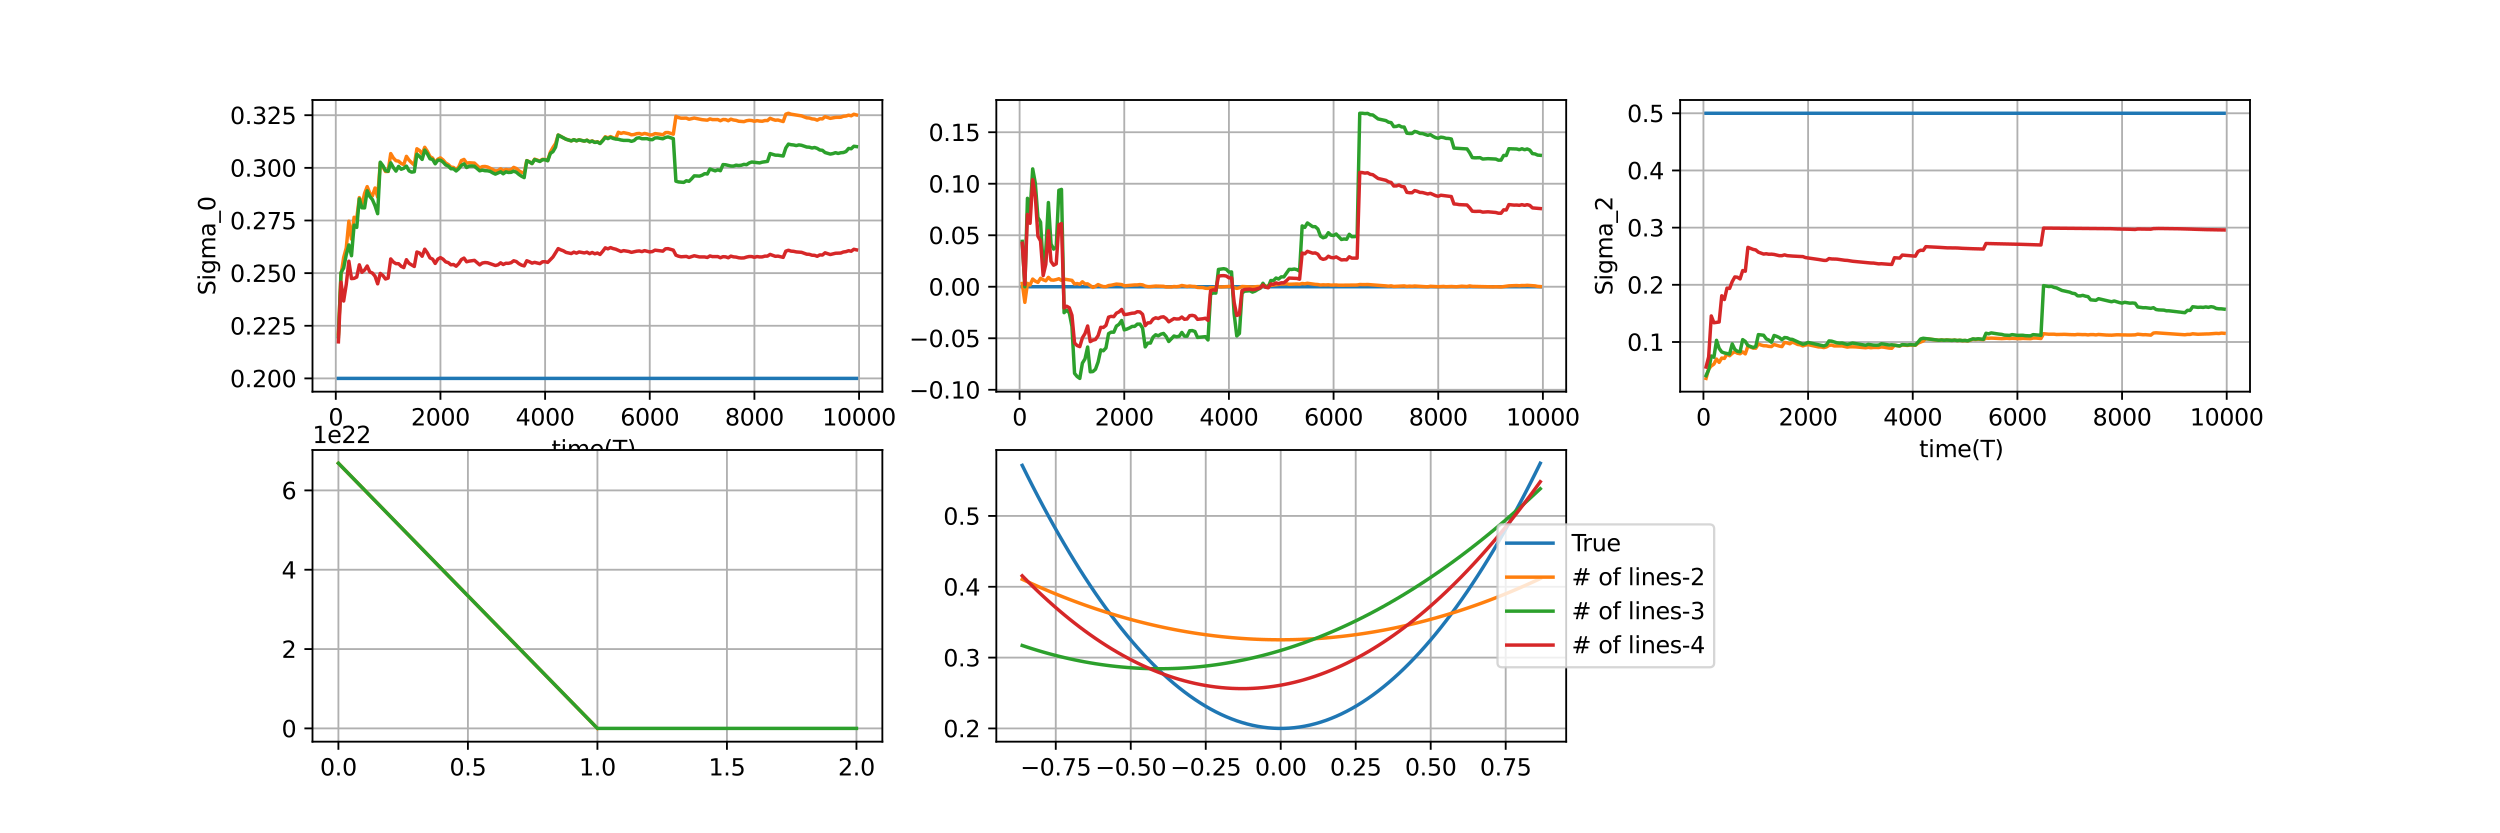 <?xml version="1.0" encoding="utf-8" standalone="no"?>
<!DOCTYPE svg PUBLIC "-//W3C//DTD SVG 1.1//EN"
  "http://www.w3.org/Graphics/SVG/1.1/DTD/svg11.dtd">
<svg xmlns:xlink="http://www.w3.org/1999/xlink" width="1080pt" height="360pt" viewBox="0 0 1080 360" xmlns="http://www.w3.org/2000/svg" version="1.1">
 <defs>
  <style type="text/css">*{stroke-linejoin: round; stroke-linecap: butt}</style>
 </defs>
 <g id="figure_1">
  <g id="patch_1">
   <path d="M 0 360 
L 1080 360 
L 1080 0 
L 0 0 
z
" style="fill: #ffffff"/>
  </g>
  <g id="axes_1">
   <g id="patch_2">
    <path d="M 430.412 169.2 
L 676.588 169.2 
L 676.588 43.2 
L 430.412 43.2 
z
" style="fill: #ffffff"/>
   </g>
   <g id="matplotlib.axis_1">
    <g id="xtick_1">
     <g id="line2d_1">
      <path d="M 440.471 169.2 
L 440.471 43.2 
" clip-path="url(#pe5675d0736)" style="fill: none; stroke: #b0b0b0; stroke-width: 0.8; stroke-linecap: square"/>
     </g>
     <g id="line2d_2">
      <defs>
       <path id="mdc411bd06a" d="M 0 0 
L 0 3.5 
" style="stroke: #000000; stroke-width: 0.8"/>
      </defs>
      <g>
       <use xlink:href="#mdc411bd06a" x="440.471" y="169.2" style="stroke: #000000; stroke-width: 0.8"/>
      </g>
     </g>
     <g id="text_1">
      <!-- 0 -->
      <g transform="translate(437.29 183.798)scale(0.1 -0.1)">
       <defs>
        <path id="DejaVuSans-30" d="M 2034 4250 
Q 1547 4250 1301 3770 
Q 1056 3291 1056 2328 
Q 1056 1369 1301 889 
Q 1547 409 2034 409 
Q 2525 409 2770 889 
Q 3016 1369 3016 2328 
Q 3016 3291 2770 3770 
Q 2525 4250 2034 4250 
z
M 2034 4750 
Q 2819 4750 3233 4129 
Q 3647 3509 3647 2328 
Q 3647 1150 3233 529 
Q 2819 -91 2034 -91 
Q 1250 -91 836 529 
Q 422 1150 422 2328 
Q 422 3509 836 4129 
Q 1250 4750 2034 4750 
z
" transform="scale(0.016)"/>
       </defs>
       <use xlink:href="#DejaVuSans-30"/>
      </g>
     </g>
    </g>
    <g id="xtick_2">
     <g id="line2d_3">
      <path d="M 485.683 169.2 
L 485.683 43.2 
" clip-path="url(#pe5675d0736)" style="fill: none; stroke: #b0b0b0; stroke-width: 0.8; stroke-linecap: square"/>
     </g>
     <g id="line2d_4">
      <g>
       <use xlink:href="#mdc411bd06a" x="485.683" y="169.2" style="stroke: #000000; stroke-width: 0.8"/>
      </g>
     </g>
     <g id="text_2">
      <!-- 2000 -->
      <g transform="translate(472.958 183.798)scale(0.1 -0.1)">
       <defs>
        <path id="DejaVuSans-32" d="M 1228 531 
L 3431 531 
L 3431 0 
L 469 0 
L 469 531 
Q 828 903 1448 1529 
Q 2069 2156 2228 2338 
Q 2531 2678 2651 2914 
Q 2772 3150 2772 3378 
Q 2772 3750 2511 3984 
Q 2250 4219 1831 4219 
Q 1534 4219 1204 4116 
Q 875 4013 500 3803 
L 500 4441 
Q 881 4594 1212 4672 
Q 1544 4750 1819 4750 
Q 2544 4750 2975 4387 
Q 3406 4025 3406 3419 
Q 3406 3131 3298 2873 
Q 3191 2616 2906 2266 
Q 2828 2175 2409 1742 
Q 1991 1309 1228 531 
z
" transform="scale(0.016)"/>
       </defs>
       <use xlink:href="#DejaVuSans-32"/>
       <use xlink:href="#DejaVuSans-30" x="63.623"/>
       <use xlink:href="#DejaVuSans-30" x="127.246"/>
       <use xlink:href="#DejaVuSans-30" x="190.869"/>
      </g>
     </g>
    </g>
    <g id="xtick_3">
     <g id="line2d_5">
      <path d="M 530.894 169.2 
L 530.894 43.2 
" clip-path="url(#pe5675d0736)" style="fill: none; stroke: #b0b0b0; stroke-width: 0.8; stroke-linecap: square"/>
     </g>
     <g id="line2d_6">
      <g>
       <use xlink:href="#mdc411bd06a" x="530.894" y="169.2" style="stroke: #000000; stroke-width: 0.8"/>
      </g>
     </g>
     <g id="text_3">
      <!-- 4000 -->
      <g transform="translate(518.169 183.798)scale(0.1 -0.1)">
       <defs>
        <path id="DejaVuSans-34" d="M 2419 4116 
L 825 1625 
L 2419 1625 
L 2419 4116 
z
M 2253 4666 
L 3047 4666 
L 3047 1625 
L 3713 1625 
L 3713 1100 
L 3047 1100 
L 3047 0 
L 2419 0 
L 2419 1100 
L 313 1100 
L 313 1709 
L 2253 4666 
z
" transform="scale(0.016)"/>
       </defs>
       <use xlink:href="#DejaVuSans-34"/>
       <use xlink:href="#DejaVuSans-30" x="63.623"/>
       <use xlink:href="#DejaVuSans-30" x="127.246"/>
       <use xlink:href="#DejaVuSans-30" x="190.869"/>
      </g>
     </g>
    </g>
    <g id="xtick_4">
     <g id="line2d_7">
      <path d="M 576.106 169.2 
L 576.106 43.2 
" clip-path="url(#pe5675d0736)" style="fill: none; stroke: #b0b0b0; stroke-width: 0.8; stroke-linecap: square"/>
     </g>
     <g id="line2d_8">
      <g>
       <use xlink:href="#mdc411bd06a" x="576.106" y="169.2" style="stroke: #000000; stroke-width: 0.8"/>
      </g>
     </g>
     <g id="text_4">
      <!-- 6000 -->
      <g transform="translate(563.381 183.798)scale(0.1 -0.1)">
       <defs>
        <path id="DejaVuSans-36" d="M 2113 2584 
Q 1688 2584 1439 2293 
Q 1191 2003 1191 1497 
Q 1191 994 1439 701 
Q 1688 409 2113 409 
Q 2538 409 2786 701 
Q 3034 994 3034 1497 
Q 3034 2003 2786 2293 
Q 2538 2584 2113 2584 
z
M 3366 4563 
L 3366 3988 
Q 3128 4100 2886 4159 
Q 2644 4219 2406 4219 
Q 1781 4219 1451 3797 
Q 1122 3375 1075 2522 
Q 1259 2794 1537 2939 
Q 1816 3084 2150 3084 
Q 2853 3084 3261 2657 
Q 3669 2231 3669 1497 
Q 3669 778 3244 343 
Q 2819 -91 2113 -91 
Q 1303 -91 875 529 
Q 447 1150 447 2328 
Q 447 3434 972 4092 
Q 1497 4750 2381 4750 
Q 2619 4750 2861 4703 
Q 3103 4656 3366 4563 
z
" transform="scale(0.016)"/>
       </defs>
       <use xlink:href="#DejaVuSans-36"/>
       <use xlink:href="#DejaVuSans-30" x="63.623"/>
       <use xlink:href="#DejaVuSans-30" x="127.246"/>
       <use xlink:href="#DejaVuSans-30" x="190.869"/>
      </g>
     </g>
    </g>
    <g id="xtick_5">
     <g id="line2d_9">
      <path d="M 621.317 169.2 
L 621.317 43.2 
" clip-path="url(#pe5675d0736)" style="fill: none; stroke: #b0b0b0; stroke-width: 0.8; stroke-linecap: square"/>
     </g>
     <g id="line2d_10">
      <g>
       <use xlink:href="#mdc411bd06a" x="621.317" y="169.2" style="stroke: #000000; stroke-width: 0.8"/>
      </g>
     </g>
     <g id="text_5">
      <!-- 8000 -->
      <g transform="translate(608.592 183.798)scale(0.1 -0.1)">
       <defs>
        <path id="DejaVuSans-38" d="M 2034 2216 
Q 1584 2216 1326 1975 
Q 1069 1734 1069 1313 
Q 1069 891 1326 650 
Q 1584 409 2034 409 
Q 2484 409 2743 651 
Q 3003 894 3003 1313 
Q 3003 1734 2745 1975 
Q 2488 2216 2034 2216 
z
M 1403 2484 
Q 997 2584 770 2862 
Q 544 3141 544 3541 
Q 544 4100 942 4425 
Q 1341 4750 2034 4750 
Q 2731 4750 3128 4425 
Q 3525 4100 3525 3541 
Q 3525 3141 3298 2862 
Q 3072 2584 2669 2484 
Q 3125 2378 3379 2068 
Q 3634 1759 3634 1313 
Q 3634 634 3220 271 
Q 2806 -91 2034 -91 
Q 1263 -91 848 271 
Q 434 634 434 1313 
Q 434 1759 690 2068 
Q 947 2378 1403 2484 
z
M 1172 3481 
Q 1172 3119 1398 2916 
Q 1625 2713 2034 2713 
Q 2441 2713 2670 2916 
Q 2900 3119 2900 3481 
Q 2900 3844 2670 4047 
Q 2441 4250 2034 4250 
Q 1625 4250 1398 4047 
Q 1172 3844 1172 3481 
z
" transform="scale(0.016)"/>
       </defs>
       <use xlink:href="#DejaVuSans-38"/>
       <use xlink:href="#DejaVuSans-30" x="63.623"/>
       <use xlink:href="#DejaVuSans-30" x="127.246"/>
       <use xlink:href="#DejaVuSans-30" x="190.869"/>
      </g>
     </g>
    </g>
    <g id="xtick_6">
     <g id="line2d_11">
      <path d="M 666.529 169.2 
L 666.529 43.2 
" clip-path="url(#pe5675d0736)" style="fill: none; stroke: #b0b0b0; stroke-width: 0.8; stroke-linecap: square"/>
     </g>
     <g id="line2d_12">
      <g>
       <use xlink:href="#mdc411bd06a" x="666.529" y="169.2" style="stroke: #000000; stroke-width: 0.8"/>
      </g>
     </g>
     <g id="text_6">
      <!-- 10000 -->
      <g transform="translate(650.622 183.798)scale(0.1 -0.1)">
       <defs>
        <path id="DejaVuSans-31" d="M 794 531 
L 1825 531 
L 1825 4091 
L 703 3866 
L 703 4441 
L 1819 4666 
L 2450 4666 
L 2450 531 
L 3481 531 
L 3481 0 
L 794 0 
L 794 531 
z
" transform="scale(0.016)"/>
       </defs>
       <use xlink:href="#DejaVuSans-31"/>
       <use xlink:href="#DejaVuSans-30" x="63.623"/>
       <use xlink:href="#DejaVuSans-30" x="127.246"/>
       <use xlink:href="#DejaVuSans-30" x="190.869"/>
       <use xlink:href="#DejaVuSans-30" x="254.492"/>
      </g>
     </g>
    </g>
   </g>
   <g id="matplotlib.axis_2">
    <g id="ytick_1">
     <g id="line2d_13">
      <path d="M 430.412 168.38 
L 676.588 168.38 
" clip-path="url(#pe5675d0736)" style="fill: none; stroke: #b0b0b0; stroke-width: 0.8; stroke-linecap: square"/>
     </g>
     <g id="line2d_14">
      <defs>
       <path id="m102bc6f9cd" d="M 0 0 
L -3.5 0 
" style="stroke: #000000; stroke-width: 0.8"/>
      </defs>
      <g>
       <use xlink:href="#m102bc6f9cd" x="430.412" y="168.38" style="stroke: #000000; stroke-width: 0.8"/>
      </g>
     </g>
     <g id="text_7">
      <!-- −0.10 -->
      <g transform="translate(392.766 172.179)scale(0.1 -0.1)">
       <defs>
        <path id="DejaVuSans-2212" d="M 678 2272 
L 4684 2272 
L 4684 1741 
L 678 1741 
L 678 2272 
z
" transform="scale(0.016)"/>
        <path id="DejaVuSans-2e" d="M 684 794 
L 1344 794 
L 1344 0 
L 684 0 
L 684 794 
z
" transform="scale(0.016)"/>
       </defs>
       <use xlink:href="#DejaVuSans-2212"/>
       <use xlink:href="#DejaVuSans-30" x="83.789"/>
       <use xlink:href="#DejaVuSans-2e" x="147.412"/>
       <use xlink:href="#DejaVuSans-31" x="179.199"/>
       <use xlink:href="#DejaVuSans-30" x="242.822"/>
      </g>
     </g>
    </g>
    <g id="ytick_2">
     <g id="line2d_15">
      <path d="M 430.412 146.128 
L 676.588 146.128 
" clip-path="url(#pe5675d0736)" style="fill: none; stroke: #b0b0b0; stroke-width: 0.8; stroke-linecap: square"/>
     </g>
     <g id="line2d_16">
      <g>
       <use xlink:href="#m102bc6f9cd" x="430.412" y="146.128" style="stroke: #000000; stroke-width: 0.8"/>
      </g>
     </g>
     <g id="text_8">
      <!-- −0.05 -->
      <g transform="translate(392.766 149.928)scale(0.1 -0.1)">
       <defs>
        <path id="DejaVuSans-35" d="M 691 4666 
L 3169 4666 
L 3169 4134 
L 1269 4134 
L 1269 2991 
Q 1406 3038 1543 3061 
Q 1681 3084 1819 3084 
Q 2600 3084 3056 2656 
Q 3513 2228 3513 1497 
Q 3513 744 3044 326 
Q 2575 -91 1722 -91 
Q 1428 -91 1123 -41 
Q 819 9 494 109 
L 494 744 
Q 775 591 1075 516 
Q 1375 441 1709 441 
Q 2250 441 2565 725 
Q 2881 1009 2881 1497 
Q 2881 1984 2565 2268 
Q 2250 2553 1709 2553 
Q 1456 2553 1204 2497 
Q 953 2441 691 2322 
L 691 4666 
z
" transform="scale(0.016)"/>
       </defs>
       <use xlink:href="#DejaVuSans-2212"/>
       <use xlink:href="#DejaVuSans-30" x="83.789"/>
       <use xlink:href="#DejaVuSans-2e" x="147.412"/>
       <use xlink:href="#DejaVuSans-30" x="179.199"/>
       <use xlink:href="#DejaVuSans-35" x="242.822"/>
      </g>
     </g>
    </g>
    <g id="ytick_3">
     <g id="line2d_17">
      <path d="M 430.412 123.877 
L 676.588 123.877 
" clip-path="url(#pe5675d0736)" style="fill: none; stroke: #b0b0b0; stroke-width: 0.8; stroke-linecap: square"/>
     </g>
     <g id="line2d_18">
      <g>
       <use xlink:href="#m102bc6f9cd" x="430.412" y="123.877" style="stroke: #000000; stroke-width: 0.8"/>
      </g>
     </g>
     <g id="text_9">
      <!-- 0.00 -->
      <g transform="translate(401.146 127.676)scale(0.1 -0.1)">
       <use xlink:href="#DejaVuSans-30"/>
       <use xlink:href="#DejaVuSans-2e" x="63.623"/>
       <use xlink:href="#DejaVuSans-30" x="95.41"/>
       <use xlink:href="#DejaVuSans-30" x="159.033"/>
      </g>
     </g>
    </g>
    <g id="ytick_4">
     <g id="line2d_19">
      <path d="M 430.412 101.625 
L 676.588 101.625 
" clip-path="url(#pe5675d0736)" style="fill: none; stroke: #b0b0b0; stroke-width: 0.8; stroke-linecap: square"/>
     </g>
     <g id="line2d_20">
      <g>
       <use xlink:href="#m102bc6f9cd" x="430.412" y="101.625" style="stroke: #000000; stroke-width: 0.8"/>
      </g>
     </g>
     <g id="text_10">
      <!-- 0.05 -->
      <g transform="translate(401.146 105.425)scale(0.1 -0.1)">
       <use xlink:href="#DejaVuSans-30"/>
       <use xlink:href="#DejaVuSans-2e" x="63.623"/>
       <use xlink:href="#DejaVuSans-30" x="95.41"/>
       <use xlink:href="#DejaVuSans-35" x="159.033"/>
      </g>
     </g>
    </g>
    <g id="ytick_5">
     <g id="line2d_21">
      <path d="M 430.412 79.374 
L 676.588 79.374 
" clip-path="url(#pe5675d0736)" style="fill: none; stroke: #b0b0b0; stroke-width: 0.8; stroke-linecap: square"/>
     </g>
     <g id="line2d_22">
      <g>
       <use xlink:href="#m102bc6f9cd" x="430.412" y="79.374" style="stroke: #000000; stroke-width: 0.8"/>
      </g>
     </g>
     <g id="text_11">
      <!-- 0.10 -->
      <g transform="translate(401.146 83.173)scale(0.1 -0.1)">
       <use xlink:href="#DejaVuSans-30"/>
       <use xlink:href="#DejaVuSans-2e" x="63.623"/>
       <use xlink:href="#DejaVuSans-31" x="95.41"/>
       <use xlink:href="#DejaVuSans-30" x="159.033"/>
      </g>
     </g>
    </g>
    <g id="ytick_6">
     <g id="line2d_23">
      <path d="M 430.412 57.122 
L 676.588 57.122 
" clip-path="url(#pe5675d0736)" style="fill: none; stroke: #b0b0b0; stroke-width: 0.8; stroke-linecap: square"/>
     </g>
     <g id="line2d_24">
      <g>
       <use xlink:href="#m102bc6f9cd" x="430.412" y="57.122" style="stroke: #000000; stroke-width: 0.8"/>
      </g>
     </g>
     <g id="text_12">
      <!-- 0.15 -->
      <g transform="translate(401.146 60.922)scale(0.1 -0.1)">
       <use xlink:href="#DejaVuSans-30"/>
       <use xlink:href="#DejaVuSans-2e" x="63.623"/>
       <use xlink:href="#DejaVuSans-31" x="95.41"/>
       <use xlink:href="#DejaVuSans-35" x="159.033"/>
      </g>
     </g>
    </g>
   </g>
   <g id="line2d_25">
    <path d="M 441.602 123.877 
L 665.398 123.877 
L 665.398 123.877 
" clip-path="url(#pe5675d0736)" style="fill: none; stroke: #1f77b4; stroke-width: 1.5; stroke-linecap: square"/>
   </g>
   <g id="line2d_26">
    <path d="M 441.602 122.447 
L 442.732 130.608 
L 443.862 122.413 
L 444.992 123.115 
L 446.123 120.564 
L 447.253 121.467 
L 448.383 121.984 
L 449.514 120.23 
L 450.644 120.85 
L 451.774 121.298 
L 452.904 119.835 
L 454.035 120.944 
L 455.165 121.026 
L 456.295 120.784 
L 457.426 120.414 
L 458.556 121.127 
L 459.686 120.573 
L 463.077 121.115 
L 464.207 122.686 
L 465.338 122.485 
L 466.468 122.81 
L 467.598 121.747 
L 468.728 122.676 
L 469.859 122.626 
L 472.119 124.162 
L 473.25 123.679 
L 474.38 122.933 
L 475.51 123.451 
L 476.64 123.805 
L 477.771 123.849 
L 478.901 123.362 
L 480.031 123.212 
L 482.292 122.721 
L 484.553 122.935 
L 485.683 123.484 
L 490.204 123.091 
L 491.334 123.077 
L 492.465 122.934 
L 493.595 123.068 
L 494.725 123.576 
L 495.855 123.809 
L 496.986 123.801 
L 499.246 123.575 
L 502.637 123.683 
L 503.767 123.947 
L 506.028 123.97 
L 507.158 123.772 
L 508.289 123.85 
L 509.419 123.71 
L 510.549 123.333 
L 512.81 123.751 
L 513.94 123.565 
L 515.07 123.736 
L 516.201 123.746 
L 517.331 124.189 
L 519.591 124.24 
L 520.722 124.534 
L 521.852 124.599 
L 522.982 124.256 
L 524.113 124.31 
L 526.373 123.849 
L 527.503 123.981 
L 532.025 123.691 
L 533.155 124.258 
L 534.285 124.599 
L 535.415 124.308 
L 536.546 123.761 
L 541.067 123.991 
L 543.327 123.78 
L 546.718 123.714 
L 547.849 123.433 
L 553.5 122.699 
L 554.63 122.728 
L 555.761 122.592 
L 556.891 122.802 
L 560.282 122.671 
L 561.412 122.766 
L 562.542 122.472 
L 563.673 122.609 
L 564.803 122.374 
L 568.194 122.846 
L 569.324 122.918 
L 570.454 123.141 
L 571.585 123.041 
L 572.715 123.103 
L 573.845 123.018 
L 574.975 123.173 
L 577.236 123.104 
L 578.366 123.22 
L 586.278 123.13 
L 587.409 122.92 
L 589.669 122.961 
L 590.799 122.908 
L 596.451 123.337 
L 598.711 123.504 
L 599.842 123.632 
L 600.972 123.478 
L 602.102 123.742 
L 606.623 123.508 
L 607.754 123.733 
L 608.884 123.597 
L 610.014 123.681 
L 611.145 123.558 
L 616.796 123.909 
L 617.926 123.672 
L 621.317 123.862 
L 623.578 123.728 
L 624.708 123.856 
L 626.969 123.762 
L 629.229 123.877 
L 631.49 123.634 
L 633.75 123.794 
L 634.881 123.522 
L 636.011 123.705 
L 645.053 123.927 
L 646.184 123.86 
L 648.444 123.968 
L 650.705 123.642 
L 651.835 123.481 
L 655.226 123.363 
L 656.356 123.454 
L 657.486 123.334 
L 658.617 123.364 
L 659.747 123.265 
L 663.138 123.493 
L 664.268 123.724 
L 665.398 123.8 
L 665.398 123.8 
" clip-path="url(#pe5675d0736)" style="fill: none; stroke: #ff7f0e; stroke-width: 1.5; stroke-linecap: square"/>
   </g>
   <g id="line2d_27">
    <path d="M 441.602 104.274 
L 442.732 123.87 
L 443.862 85.682 
L 444.992 91.615 
L 446.123 72.971 
L 447.253 79.146 
L 448.383 93.959 
L 449.514 95.965 
L 450.644 114.786 
L 451.774 108.382 
L 452.904 87.507 
L 454.035 105.389 
L 455.165 107.613 
L 456.295 106.687 
L 457.426 82.205 
L 458.556 81.824 
L 459.686 135.069 
L 460.816 133.985 
L 461.947 135.183 
L 463.077 141.058 
L 464.207 161.299 
L 465.338 162.672 
L 466.468 163.473 
L 467.598 156.858 
L 468.728 155.008 
L 469.859 149.919 
L 470.989 160.623 
L 472.119 160.508 
L 473.25 159.52 
L 474.38 156.388 
L 475.51 151.174 
L 476.64 151.529 
L 477.771 150.295 
L 478.901 144.134 
L 480.031 143.493 
L 481.162 143.505 
L 482.292 140.862 
L 483.422 140.115 
L 484.553 138.472 
L 485.683 142.497 
L 486.813 142.164 
L 487.943 141.67 
L 489.074 141.026 
L 490.204 140.993 
L 491.334 140.019 
L 492.465 140.01 
L 493.595 141.737 
L 494.725 149.86 
L 495.855 148.214 
L 496.986 148.208 
L 498.116 145.638 
L 499.246 144.622 
L 500.377 145.072 
L 501.507 144.376 
L 502.637 144.054 
L 503.767 145.367 
L 504.898 147.524 
L 507.158 145.157 
L 508.289 145.479 
L 509.419 145.276 
L 510.549 143.623 
L 511.679 145.22 
L 512.81 145.251 
L 513.94 142.892 
L 515.07 142.809 
L 516.201 143.203 
L 517.331 145.765 
L 520.722 145.439 
L 521.852 146.859 
L 522.982 127.031 
L 524.113 126.552 
L 525.243 126.607 
L 526.373 116.4 
L 528.634 116.072 
L 529.764 116.335 
L 530.894 117.531 
L 532.025 117.481 
L 533.155 135.608 
L 534.285 145.137 
L 535.415 144.06 
L 536.546 126.558 
L 537.676 125.799 
L 539.937 125.596 
L 541.067 126.182 
L 542.197 125.768 
L 543.327 125.063 
L 544.458 124.51 
L 545.588 122.378 
L 546.718 123.994 
L 547.849 124.113 
L 548.979 121.193 
L 550.109 121.227 
L 551.239 120.108 
L 552.37 120.537 
L 553.5 119.603 
L 554.63 119.611 
L 556.891 116.381 
L 558.021 116.401 
L 559.151 116.228 
L 560.282 116.48 
L 561.412 117.14 
L 562.542 97.6 
L 563.673 98.238 
L 564.803 96.324 
L 567.063 97.912 
L 568.194 97.932 
L 569.324 98.949 
L 570.454 101.996 
L 571.585 102.71 
L 572.715 102.342 
L 573.845 100.531 
L 574.975 101.577 
L 576.106 101.722 
L 577.236 101.095 
L 579.497 103.456 
L 580.627 103.234 
L 581.757 103.36 
L 582.887 101.23 
L 584.018 102.258 
L 586.278 102.156 
L 587.409 48.937 
L 588.539 48.927 
L 589.669 49.072 
L 590.799 48.986 
L 591.93 49.587 
L 593.06 49.669 
L 595.321 51.375 
L 598.711 52.098 
L 599.842 52.787 
L 600.972 52.971 
L 602.102 54.698 
L 603.233 54.612 
L 604.363 54.212 
L 605.493 54.828 
L 606.623 54.902 
L 607.754 57.534 
L 608.884 57.672 
L 610.014 57.645 
L 611.145 56.772 
L 612.275 57.064 
L 613.405 57.638 
L 614.535 57.695 
L 616.796 58.47 
L 617.926 58.158 
L 619.057 58.908 
L 620.187 59.475 
L 621.317 59.736 
L 622.447 59.249 
L 623.578 59.41 
L 624.708 59.769 
L 625.838 59.814 
L 626.969 60.047 
L 628.099 63.979 
L 631.49 64.201 
L 633.75 64.333 
L 634.881 65.957 
L 636.011 68.071 
L 637.141 68.183 
L 639.402 68.114 
L 640.532 68.704 
L 642.793 68.537 
L 646.184 68.712 
L 647.314 69.198 
L 648.444 69.178 
L 649.574 67.157 
L 650.705 67.171 
L 651.835 64.247 
L 655.226 64.368 
L 656.356 64.669 
L 657.486 64.253 
L 658.617 64.677 
L 659.747 64.349 
L 660.877 64.836 
L 662.008 66.353 
L 663.138 66.503 
L 664.268 67.01 
L 665.398 67.099 
L 665.398 67.099 
" clip-path="url(#pe5675d0736)" style="fill: none; stroke: #2ca02c; stroke-width: 1.5; stroke-linecap: square"/>
   </g>
   <g id="line2d_28">
    <path d="M 441.602 105.106 
L 442.732 122.864 
L 443.862 92.637 
L 444.992 96.455 
L 446.123 77.611 
L 447.253 84.834 
L 448.383 102.026 
L 449.514 104.078 
L 450.644 119.035 
L 451.774 114.167 
L 452.904 99.668 
L 454.035 112.934 
L 455.165 114.567 
L 456.295 113.961 
L 457.426 97.116 
L 458.556 96.587 
L 459.686 133.012 
L 460.816 132.302 
L 461.947 132.97 
L 463.077 136.199 
L 464.207 148.189 
L 465.338 149.295 
L 466.468 149.735 
L 467.598 145.952 
L 468.728 144.1 
L 469.859 140.828 
L 470.989 147.573 
L 472.119 146.96 
L 473.25 146.645 
L 474.38 145.001 
L 475.51 141.4 
L 476.64 141.46 
L 477.771 140.585 
L 478.901 137.011 
L 480.031 136.668 
L 481.162 136.804 
L 482.292 135.282 
L 483.422 134.739 
L 484.553 133.68 
L 485.683 135.903 
L 486.813 135.782 
L 489.074 135.304 
L 490.204 135.231 
L 491.334 134.649 
L 492.465 134.75 
L 493.595 135.79 
L 494.725 140.666 
L 495.855 139.483 
L 496.986 139.425 
L 498.116 137.867 
L 499.246 137.29 
L 500.377 137.588 
L 501.507 137.012 
L 502.637 136.855 
L 503.767 137.6 
L 504.898 139.018 
L 507.158 137.631 
L 508.289 137.805 
L 509.419 137.774 
L 510.549 136.964 
L 511.679 137.927 
L 512.81 137.791 
L 513.94 136.378 
L 515.07 136.236 
L 516.201 136.522 
L 517.331 137.954 
L 519.591 137.712 
L 520.722 137.484 
L 521.852 138.393 
L 522.982 125.572 
L 524.113 125.234 
L 525.243 125.422 
L 526.373 119.314 
L 527.503 119.114 
L 528.634 119.072 
L 529.764 119.247 
L 530.894 120.025 
L 532.025 120.067 
L 533.155 130.684 
L 534.285 136.267 
L 535.415 135.88 
L 536.546 125.546 
L 537.676 125.058 
L 539.937 124.903 
L 541.067 125.156 
L 542.197 125.027 
L 544.458 124.322 
L 545.588 123.126 
L 546.718 124.064 
L 547.849 124.337 
L 548.979 122.703 
L 550.109 122.814 
L 551.239 122.217 
L 552.37 122.547 
L 553.5 122.179 
L 554.63 122.17 
L 555.761 121.255 
L 556.891 120.126 
L 560.282 120.276 
L 561.412 120.611 
L 562.542 109.31 
L 563.673 109.635 
L 564.803 108.575 
L 567.063 109.367 
L 568.194 109.269 
L 569.324 109.814 
L 570.454 111.535 
L 571.585 112.029 
L 572.715 111.766 
L 573.845 110.693 
L 574.975 111.238 
L 576.106 111.382 
L 577.236 110.976 
L 579.497 112.301 
L 580.627 112.198 
L 581.757 112.26 
L 582.887 110.937 
L 584.018 111.525 
L 586.278 111.52 
L 587.409 74.482 
L 588.539 74.561 
L 589.669 74.785 
L 590.799 74.636 
L 591.93 75.282 
L 593.06 75.47 
L 595.321 77.096 
L 598.711 77.881 
L 599.842 78.553 
L 600.972 78.824 
L 602.102 80.343 
L 603.233 80.32 
L 604.363 79.934 
L 605.493 80.547 
L 606.623 80.725 
L 607.754 83.079 
L 608.884 83.253 
L 610.014 83.254 
L 611.145 82.334 
L 612.275 82.636 
L 613.405 83.122 
L 614.535 83.173 
L 616.796 83.798 
L 617.926 83.515 
L 620.187 84.531 
L 621.317 84.797 
L 622.447 84.333 
L 626.969 84.911 
L 628.099 88.109 
L 629.229 88.193 
L 630.36 88.398 
L 633.75 88.549 
L 634.881 89.746 
L 636.011 91.227 
L 637.141 91.333 
L 639.402 91.283 
L 640.532 91.639 
L 642.793 91.495 
L 646.184 91.797 
L 647.314 92.108 
L 648.444 92.12 
L 649.574 90.649 
L 650.705 90.719 
L 651.835 88.379 
L 654.096 88.614 
L 655.226 88.571 
L 656.356 88.701 
L 657.486 88.407 
L 658.617 88.71 
L 659.747 88.411 
L 660.877 88.731 
L 662.008 89.813 
L 665.398 90.102 
L 665.398 90.102 
" clip-path="url(#pe5675d0736)" style="fill: none; stroke: #d62728; stroke-width: 1.5; stroke-linecap: square"/>
   </g>
   <g id="patch_3">
    <path d="M 430.412 169.2 
L 430.412 43.2 
" style="fill: none; stroke: #000000; stroke-width: 0.8; stroke-linejoin: miter; stroke-linecap: square"/>
   </g>
   <g id="patch_4">
    <path d="M 676.588 169.2 
L 676.588 43.2 
" style="fill: none; stroke: #000000; stroke-width: 0.8; stroke-linejoin: miter; stroke-linecap: square"/>
   </g>
   <g id="patch_5">
    <path d="M 430.412 169.2 
L 676.588 169.2 
" style="fill: none; stroke: #000000; stroke-width: 0.8; stroke-linejoin: miter; stroke-linecap: square"/>
   </g>
   <g id="patch_6">
    <path d="M 430.412 43.2 
L 676.588 43.2 
" style="fill: none; stroke: #000000; stroke-width: 0.8; stroke-linejoin: miter; stroke-linecap: square"/>
   </g>
  </g>
  <g id="axes_2">
   <g id="patch_7">
    <path d="M 135 169.2 
L 381.176 169.2 
L 381.176 43.2 
L 135 43.2 
z
" style="fill: #ffffff"/>
   </g>
   <g id="matplotlib.axis_3">
    <g id="xtick_7">
     <g id="line2d_29">
      <path d="M 145.06 169.2 
L 145.06 43.2 
" clip-path="url(#pd4ddb9f332)" style="fill: none; stroke: #b0b0b0; stroke-width: 0.8; stroke-linecap: square"/>
     </g>
     <g id="line2d_30">
      <g>
       <use xlink:href="#mdc411bd06a" x="145.06" y="169.2" style="stroke: #000000; stroke-width: 0.8"/>
      </g>
     </g>
     <g id="text_13">
      <!-- 0 -->
      <g transform="translate(141.878 183.798)scale(0.1 -0.1)">
       <use xlink:href="#DejaVuSans-30"/>
      </g>
     </g>
    </g>
    <g id="xtick_8">
     <g id="line2d_31">
      <path d="M 190.271 169.2 
L 190.271 43.2 
" clip-path="url(#pd4ddb9f332)" style="fill: none; stroke: #b0b0b0; stroke-width: 0.8; stroke-linecap: square"/>
     </g>
     <g id="line2d_32">
      <g>
       <use xlink:href="#mdc411bd06a" x="190.271" y="169.2" style="stroke: #000000; stroke-width: 0.8"/>
      </g>
     </g>
     <g id="text_14">
      <!-- 2000 -->
      <g transform="translate(177.546 183.798)scale(0.1 -0.1)">
       <use xlink:href="#DejaVuSans-32"/>
       <use xlink:href="#DejaVuSans-30" x="63.623"/>
       <use xlink:href="#DejaVuSans-30" x="127.246"/>
       <use xlink:href="#DejaVuSans-30" x="190.869"/>
      </g>
     </g>
    </g>
    <g id="xtick_9">
     <g id="line2d_33">
      <path d="M 235.482 169.2 
L 235.482 43.2 
" clip-path="url(#pd4ddb9f332)" style="fill: none; stroke: #b0b0b0; stroke-width: 0.8; stroke-linecap: square"/>
     </g>
     <g id="line2d_34">
      <g>
       <use xlink:href="#mdc411bd06a" x="235.482" y="169.2" style="stroke: #000000; stroke-width: 0.8"/>
      </g>
     </g>
     <g id="text_15">
      <!-- 4000 -->
      <g transform="translate(222.757 183.798)scale(0.1 -0.1)">
       <use xlink:href="#DejaVuSans-34"/>
       <use xlink:href="#DejaVuSans-30" x="63.623"/>
       <use xlink:href="#DejaVuSans-30" x="127.246"/>
       <use xlink:href="#DejaVuSans-30" x="190.869"/>
      </g>
     </g>
    </g>
    <g id="xtick_10">
     <g id="line2d_35">
      <path d="M 280.694 169.2 
L 280.694 43.2 
" clip-path="url(#pd4ddb9f332)" style="fill: none; stroke: #b0b0b0; stroke-width: 0.8; stroke-linecap: square"/>
     </g>
     <g id="line2d_36">
      <g>
       <use xlink:href="#mdc411bd06a" x="280.694" y="169.2" style="stroke: #000000; stroke-width: 0.8"/>
      </g>
     </g>
     <g id="text_16">
      <!-- 6000 -->
      <g transform="translate(267.969 183.798)scale(0.1 -0.1)">
       <use xlink:href="#DejaVuSans-36"/>
       <use xlink:href="#DejaVuSans-30" x="63.623"/>
       <use xlink:href="#DejaVuSans-30" x="127.246"/>
       <use xlink:href="#DejaVuSans-30" x="190.869"/>
      </g>
     </g>
    </g>
    <g id="xtick_11">
     <g id="line2d_37">
      <path d="M 325.905 169.2 
L 325.905 43.2 
" clip-path="url(#pd4ddb9f332)" style="fill: none; stroke: #b0b0b0; stroke-width: 0.8; stroke-linecap: square"/>
     </g>
     <g id="line2d_38">
      <g>
       <use xlink:href="#mdc411bd06a" x="325.905" y="169.2" style="stroke: #000000; stroke-width: 0.8"/>
      </g>
     </g>
     <g id="text_17">
      <!-- 8000 -->
      <g transform="translate(313.18 183.798)scale(0.1 -0.1)">
       <use xlink:href="#DejaVuSans-38"/>
       <use xlink:href="#DejaVuSans-30" x="63.623"/>
       <use xlink:href="#DejaVuSans-30" x="127.246"/>
       <use xlink:href="#DejaVuSans-30" x="190.869"/>
      </g>
     </g>
    </g>
    <g id="xtick_12">
     <g id="line2d_39">
      <path d="M 371.117 169.2 
L 371.117 43.2 
" clip-path="url(#pd4ddb9f332)" style="fill: none; stroke: #b0b0b0; stroke-width: 0.8; stroke-linecap: square"/>
     </g>
     <g id="line2d_40">
      <g>
       <use xlink:href="#mdc411bd06a" x="371.117" y="169.2" style="stroke: #000000; stroke-width: 0.8"/>
      </g>
     </g>
     <g id="text_18">
      <!-- 10000 -->
      <g transform="translate(355.211 183.798)scale(0.1 -0.1)">
       <use xlink:href="#DejaVuSans-31"/>
       <use xlink:href="#DejaVuSans-30" x="63.623"/>
       <use xlink:href="#DejaVuSans-30" x="127.246"/>
       <use xlink:href="#DejaVuSans-30" x="190.869"/>
       <use xlink:href="#DejaVuSans-30" x="254.492"/>
      </g>
     </g>
    </g>
    <g id="text_19">
     <!-- time(T)  -->
     <g transform="translate(238.248 197.477)scale(0.1 -0.1)">
      <defs>
       <path id="DejaVuSans-74" d="M 1172 4494 
L 1172 3500 
L 2356 3500 
L 2356 3053 
L 1172 3053 
L 1172 1153 
Q 1172 725 1289 603 
Q 1406 481 1766 481 
L 2356 481 
L 2356 0 
L 1766 0 
Q 1100 0 847 248 
Q 594 497 594 1153 
L 594 3053 
L 172 3053 
L 172 3500 
L 594 3500 
L 594 4494 
L 1172 4494 
z
" transform="scale(0.016)"/>
       <path id="DejaVuSans-69" d="M 603 3500 
L 1178 3500 
L 1178 0 
L 603 0 
L 603 3500 
z
M 603 4863 
L 1178 4863 
L 1178 4134 
L 603 4134 
L 603 4863 
z
" transform="scale(0.016)"/>
       <path id="DejaVuSans-6d" d="M 3328 2828 
Q 3544 3216 3844 3400 
Q 4144 3584 4550 3584 
Q 5097 3584 5394 3201 
Q 5691 2819 5691 2113 
L 5691 0 
L 5113 0 
L 5113 2094 
Q 5113 2597 4934 2840 
Q 4756 3084 4391 3084 
Q 3944 3084 3684 2787 
Q 3425 2491 3425 1978 
L 3425 0 
L 2847 0 
L 2847 2094 
Q 2847 2600 2669 2842 
Q 2491 3084 2119 3084 
Q 1678 3084 1418 2786 
Q 1159 2488 1159 1978 
L 1159 0 
L 581 0 
L 581 3500 
L 1159 3500 
L 1159 2956 
Q 1356 3278 1631 3431 
Q 1906 3584 2284 3584 
Q 2666 3584 2933 3390 
Q 3200 3197 3328 2828 
z
" transform="scale(0.016)"/>
       <path id="DejaVuSans-65" d="M 3597 1894 
L 3597 1613 
L 953 1613 
Q 991 1019 1311 708 
Q 1631 397 2203 397 
Q 2534 397 2845 478 
Q 3156 559 3463 722 
L 3463 178 
Q 3153 47 2828 -22 
Q 2503 -91 2169 -91 
Q 1331 -91 842 396 
Q 353 884 353 1716 
Q 353 2575 817 3079 
Q 1281 3584 2069 3584 
Q 2775 3584 3186 3129 
Q 3597 2675 3597 1894 
z
M 3022 2063 
Q 3016 2534 2758 2815 
Q 2500 3097 2075 3097 
Q 1594 3097 1305 2825 
Q 1016 2553 972 2059 
L 3022 2063 
z
" transform="scale(0.016)"/>
       <path id="DejaVuSans-28" d="M 1984 4856 
Q 1566 4138 1362 3434 
Q 1159 2731 1159 2009 
Q 1159 1288 1364 580 
Q 1569 -128 1984 -844 
L 1484 -844 
Q 1016 -109 783 600 
Q 550 1309 550 2009 
Q 550 2706 781 3412 
Q 1013 4119 1484 4856 
L 1984 4856 
z
" transform="scale(0.016)"/>
       <path id="DejaVuSans-54" d="M -19 4666 
L 3928 4666 
L 3928 4134 
L 2272 4134 
L 2272 0 
L 1638 0 
L 1638 4134 
L -19 4134 
L -19 4666 
z
" transform="scale(0.016)"/>
       <path id="DejaVuSans-29" d="M 513 4856 
L 1013 4856 
Q 1481 4119 1714 3412 
Q 1947 2706 1947 2009 
Q 1947 1309 1714 600 
Q 1481 -109 1013 -844 
L 513 -844 
Q 928 -128 1133 580 
Q 1338 1288 1338 2009 
Q 1338 2731 1133 3434 
Q 928 4138 513 4856 
z
" transform="scale(0.016)"/>
       <path id="DejaVuSans-20" transform="scale(0.016)"/>
      </defs>
      <use xlink:href="#DejaVuSans-74"/>
      <use xlink:href="#DejaVuSans-69" x="39.209"/>
      <use xlink:href="#DejaVuSans-6d" x="66.992"/>
      <use xlink:href="#DejaVuSans-65" x="164.404"/>
      <use xlink:href="#DejaVuSans-28" x="225.928"/>
      <use xlink:href="#DejaVuSans-54" x="264.941"/>
      <use xlink:href="#DejaVuSans-29" x="326.025"/>
      <use xlink:href="#DejaVuSans-20" x="365.039"/>
     </g>
    </g>
   </g>
   <g id="matplotlib.axis_4">
    <g id="ytick_7">
     <g id="line2d_41">
      <path d="M 135 163.473 
L 381.176 163.473 
" clip-path="url(#pd4ddb9f332)" style="fill: none; stroke: #b0b0b0; stroke-width: 0.8; stroke-linecap: square"/>
     </g>
     <g id="line2d_42">
      <g>
       <use xlink:href="#m102bc6f9cd" x="135" y="163.473" style="stroke: #000000; stroke-width: 0.8"/>
      </g>
     </g>
     <g id="text_20">
      <!-- 0.200 -->
      <g transform="translate(99.372 167.272)scale(0.1 -0.1)">
       <use xlink:href="#DejaVuSans-30"/>
       <use xlink:href="#DejaVuSans-2e" x="63.623"/>
       <use xlink:href="#DejaVuSans-32" x="95.41"/>
       <use xlink:href="#DejaVuSans-30" x="159.033"/>
       <use xlink:href="#DejaVuSans-30" x="222.656"/>
      </g>
     </g>
    </g>
    <g id="ytick_8">
     <g id="line2d_43">
      <path d="M 135 140.734 
L 381.176 140.734 
" clip-path="url(#pd4ddb9f332)" style="fill: none; stroke: #b0b0b0; stroke-width: 0.8; stroke-linecap: square"/>
     </g>
     <g id="line2d_44">
      <g>
       <use xlink:href="#m102bc6f9cd" x="135" y="140.734" style="stroke: #000000; stroke-width: 0.8"/>
      </g>
     </g>
     <g id="text_21">
      <!-- 0.225 -->
      <g transform="translate(99.372 144.533)scale(0.1 -0.1)">
       <use xlink:href="#DejaVuSans-30"/>
       <use xlink:href="#DejaVuSans-2e" x="63.623"/>
       <use xlink:href="#DejaVuSans-32" x="95.41"/>
       <use xlink:href="#DejaVuSans-32" x="159.033"/>
       <use xlink:href="#DejaVuSans-35" x="222.656"/>
      </g>
     </g>
    </g>
    <g id="ytick_9">
     <g id="line2d_45">
      <path d="M 135 117.995 
L 381.176 117.995 
" clip-path="url(#pd4ddb9f332)" style="fill: none; stroke: #b0b0b0; stroke-width: 0.8; stroke-linecap: square"/>
     </g>
     <g id="line2d_46">
      <g>
       <use xlink:href="#m102bc6f9cd" x="135" y="117.995" style="stroke: #000000; stroke-width: 0.8"/>
      </g>
     </g>
     <g id="text_22">
      <!-- 0.250 -->
      <g transform="translate(99.372 121.794)scale(0.1 -0.1)">
       <use xlink:href="#DejaVuSans-30"/>
       <use xlink:href="#DejaVuSans-2e" x="63.623"/>
       <use xlink:href="#DejaVuSans-32" x="95.41"/>
       <use xlink:href="#DejaVuSans-35" x="159.033"/>
       <use xlink:href="#DejaVuSans-30" x="222.656"/>
      </g>
     </g>
    </g>
    <g id="ytick_10">
     <g id="line2d_47">
      <path d="M 135 95.255 
L 381.176 95.255 
" clip-path="url(#pd4ddb9f332)" style="fill: none; stroke: #b0b0b0; stroke-width: 0.8; stroke-linecap: square"/>
     </g>
     <g id="line2d_48">
      <g>
       <use xlink:href="#m102bc6f9cd" x="135" y="95.255" style="stroke: #000000; stroke-width: 0.8"/>
      </g>
     </g>
     <g id="text_23">
      <!-- 0.275 -->
      <g transform="translate(99.372 99.055)scale(0.1 -0.1)">
       <defs>
        <path id="DejaVuSans-37" d="M 525 4666 
L 3525 4666 
L 3525 4397 
L 1831 0 
L 1172 0 
L 2766 4134 
L 525 4134 
L 525 4666 
z
" transform="scale(0.016)"/>
       </defs>
       <use xlink:href="#DejaVuSans-30"/>
       <use xlink:href="#DejaVuSans-2e" x="63.623"/>
       <use xlink:href="#DejaVuSans-32" x="95.41"/>
       <use xlink:href="#DejaVuSans-37" x="159.033"/>
       <use xlink:href="#DejaVuSans-35" x="222.656"/>
      </g>
     </g>
    </g>
    <g id="ytick_11">
     <g id="line2d_49">
      <path d="M 135 72.516 
L 381.176 72.516 
" clip-path="url(#pd4ddb9f332)" style="fill: none; stroke: #b0b0b0; stroke-width: 0.8; stroke-linecap: square"/>
     </g>
     <g id="line2d_50">
      <g>
       <use xlink:href="#m102bc6f9cd" x="135" y="72.516" style="stroke: #000000; stroke-width: 0.8"/>
      </g>
     </g>
     <g id="text_24">
      <!-- 0.300 -->
      <g transform="translate(99.372 76.316)scale(0.1 -0.1)">
       <defs>
        <path id="DejaVuSans-33" d="M 2597 2516 
Q 3050 2419 3304 2112 
Q 3559 1806 3559 1356 
Q 3559 666 3084 287 
Q 2609 -91 1734 -91 
Q 1441 -91 1130 -33 
Q 819 25 488 141 
L 488 750 
Q 750 597 1062 519 
Q 1375 441 1716 441 
Q 2309 441 2620 675 
Q 2931 909 2931 1356 
Q 2931 1769 2642 2001 
Q 2353 2234 1838 2234 
L 1294 2234 
L 1294 2753 
L 1863 2753 
Q 2328 2753 2575 2939 
Q 2822 3125 2822 3475 
Q 2822 3834 2567 4026 
Q 2313 4219 1838 4219 
Q 1578 4219 1281 4162 
Q 984 4106 628 3988 
L 628 4550 
Q 988 4650 1302 4700 
Q 1616 4750 1894 4750 
Q 2613 4750 3031 4423 
Q 3450 4097 3450 3541 
Q 3450 3153 3228 2886 
Q 3006 2619 2597 2516 
z
" transform="scale(0.016)"/>
       </defs>
       <use xlink:href="#DejaVuSans-30"/>
       <use xlink:href="#DejaVuSans-2e" x="63.623"/>
       <use xlink:href="#DejaVuSans-33" x="95.41"/>
       <use xlink:href="#DejaVuSans-30" x="159.033"/>
       <use xlink:href="#DejaVuSans-30" x="222.656"/>
      </g>
     </g>
    </g>
    <g id="ytick_12">
     <g id="line2d_51">
      <path d="M 135 49.777 
L 381.176 49.777 
" clip-path="url(#pd4ddb9f332)" style="fill: none; stroke: #b0b0b0; stroke-width: 0.8; stroke-linecap: square"/>
     </g>
     <g id="line2d_52">
      <g>
       <use xlink:href="#m102bc6f9cd" x="135" y="49.777" style="stroke: #000000; stroke-width: 0.8"/>
      </g>
     </g>
     <g id="text_25">
      <!-- 0.325 -->
      <g transform="translate(99.372 53.576)scale(0.1 -0.1)">
       <use xlink:href="#DejaVuSans-30"/>
       <use xlink:href="#DejaVuSans-2e" x="63.623"/>
       <use xlink:href="#DejaVuSans-33" x="95.41"/>
       <use xlink:href="#DejaVuSans-32" x="159.033"/>
       <use xlink:href="#DejaVuSans-35" x="222.656"/>
      </g>
     </g>
    </g>
    <g id="text_26">
     <!-- Sigma_0 -->
     <g transform="translate(93.014 127.553)rotate(-90)scale(0.1 -0.1)">
      <defs>
       <path id="DejaVuSans-53" d="M 3425 4513 
L 3425 3897 
Q 3066 4069 2747 4153 
Q 2428 4238 2131 4238 
Q 1616 4238 1336 4038 
Q 1056 3838 1056 3469 
Q 1056 3159 1242 3001 
Q 1428 2844 1947 2747 
L 2328 2669 
Q 3034 2534 3370 2195 
Q 3706 1856 3706 1288 
Q 3706 609 3251 259 
Q 2797 -91 1919 -91 
Q 1588 -91 1214 -16 
Q 841 59 441 206 
L 441 856 
Q 825 641 1194 531 
Q 1563 422 1919 422 
Q 2459 422 2753 634 
Q 3047 847 3047 1241 
Q 3047 1584 2836 1778 
Q 2625 1972 2144 2069 
L 1759 2144 
Q 1053 2284 737 2584 
Q 422 2884 422 3419 
Q 422 4038 858 4394 
Q 1294 4750 2059 4750 
Q 2388 4750 2728 4690 
Q 3069 4631 3425 4513 
z
" transform="scale(0.016)"/>
       <path id="DejaVuSans-67" d="M 2906 1791 
Q 2906 2416 2648 2759 
Q 2391 3103 1925 3103 
Q 1463 3103 1205 2759 
Q 947 2416 947 1791 
Q 947 1169 1205 825 
Q 1463 481 1925 481 
Q 2391 481 2648 825 
Q 2906 1169 2906 1791 
z
M 3481 434 
Q 3481 -459 3084 -895 
Q 2688 -1331 1869 -1331 
Q 1566 -1331 1297 -1286 
Q 1028 -1241 775 -1147 
L 775 -588 
Q 1028 -725 1275 -790 
Q 1522 -856 1778 -856 
Q 2344 -856 2625 -561 
Q 2906 -266 2906 331 
L 2906 616 
Q 2728 306 2450 153 
Q 2172 0 1784 0 
Q 1141 0 747 490 
Q 353 981 353 1791 
Q 353 2603 747 3093 
Q 1141 3584 1784 3584 
Q 2172 3584 2450 3431 
Q 2728 3278 2906 2969 
L 2906 3500 
L 3481 3500 
L 3481 434 
z
" transform="scale(0.016)"/>
       <path id="DejaVuSans-61" d="M 2194 1759 
Q 1497 1759 1228 1600 
Q 959 1441 959 1056 
Q 959 750 1161 570 
Q 1363 391 1709 391 
Q 2188 391 2477 730 
Q 2766 1069 2766 1631 
L 2766 1759 
L 2194 1759 
z
M 3341 1997 
L 3341 0 
L 2766 0 
L 2766 531 
Q 2569 213 2275 61 
Q 1981 -91 1556 -91 
Q 1019 -91 701 211 
Q 384 513 384 1019 
Q 384 1609 779 1909 
Q 1175 2209 1959 2209 
L 2766 2209 
L 2766 2266 
Q 2766 2663 2505 2880 
Q 2244 3097 1772 3097 
Q 1472 3097 1187 3025 
Q 903 2953 641 2809 
L 641 3341 
Q 956 3463 1253 3523 
Q 1550 3584 1831 3584 
Q 2591 3584 2966 3190 
Q 3341 2797 3341 1997 
z
" transform="scale(0.016)"/>
       <path id="DejaVuSans-5f" d="M 3263 -1063 
L 3263 -1509 
L -63 -1509 
L -63 -1063 
L 3263 -1063 
z
" transform="scale(0.016)"/>
      </defs>
      <use xlink:href="#DejaVuSans-53"/>
      <use xlink:href="#DejaVuSans-69" x="63.477"/>
      <use xlink:href="#DejaVuSans-67" x="91.26"/>
      <use xlink:href="#DejaVuSans-6d" x="154.736"/>
      <use xlink:href="#DejaVuSans-61" x="252.148"/>
      <use xlink:href="#DejaVuSans-5f" x="313.428"/>
      <use xlink:href="#DejaVuSans-30" x="363.428"/>
     </g>
    </g>
   </g>
   <g id="line2d_53">
    <path d="M 146.19 163.473 
L 369.987 163.473 
L 369.987 163.473 
" clip-path="url(#pd4ddb9f332)" style="fill: none; stroke: #1f77b4; stroke-width: 1.5; stroke-linecap: square"/>
   </g>
   <g id="line2d_54">
    <path d="M 146.19 144.182 
L 147.32 118.833 
L 148.45 111.292 
L 149.581 107.092 
L 150.711 95.563 
L 151.841 103.308 
L 152.972 93.859 
L 154.102 94.5 
L 155.232 85.371 
L 156.362 88.509 
L 157.493 83.572 
L 158.623 80.633 
L 159.753 83.445 
L 160.884 84.628 
L 162.014 81.226 
L 163.144 85.104 
L 164.274 70.522 
L 165.405 72.006 
L 166.535 74.07 
L 167.665 74.056 
L 168.796 66.356 
L 169.926 68.246 
L 171.056 69.428 
L 172.186 69.615 
L 173.317 70.638 
L 174.447 71.093 
L 175.577 67.55 
L 176.708 69.175 
L 177.838 70.319 
L 178.968 71.291 
L 180.098 64.271 
L 181.229 65.001 
L 182.359 66.544 
L 183.489 63.639 
L 184.62 65.392 
L 185.75 67.65 
L 186.88 68.292 
L 188.01 70.226 
L 189.141 68.771 
L 190.271 68.207 
L 191.401 69.098 
L 192.532 70.435 
L 193.662 71.084 
L 194.792 72.201 
L 195.922 72.332 
L 197.053 73.314 
L 198.183 72.14 
L 199.313 69.384 
L 200.444 68.878 
L 201.574 70.485 
L 202.704 70.315 
L 204.965 70.46 
L 207.225 72.581 
L 208.356 71.991 
L 209.486 71.913 
L 210.616 72.14 
L 212.877 73.232 
L 214.007 73.846 
L 215.137 73.722 
L 216.268 72.928 
L 217.398 73.691 
L 218.528 73.209 
L 219.658 73.43 
L 220.789 73.32 
L 221.919 72.311 
L 223.049 72.788 
L 224.18 73.769 
L 225.31 74.448 
L 226.44 74.803 
L 227.57 69.383 
L 228.701 69.923 
L 229.831 70.628 
L 230.961 68.758 
L 233.222 69.563 
L 234.352 68.826 
L 235.482 68.887 
L 236.613 69.304 
L 237.743 65.759 
L 238.873 63.745 
L 240.004 62.024 
L 241.134 58.333 
L 244.525 60.14 
L 246.785 60.847 
L 247.916 60.343 
L 249.046 60.831 
L 250.176 60.409 
L 252.437 60.968 
L 253.567 60.551 
L 254.697 61.255 
L 255.828 60.867 
L 256.958 61.472 
L 258.088 61.222 
L 259.219 61.891 
L 260.349 60.602 
L 261.479 59.072 
L 262.609 59.568 
L 263.74 59.009 
L 264.87 59.499 
L 266 59.815 
L 267.131 57.131 
L 268.261 57.633 
L 269.391 57.294 
L 271.652 57.784 
L 272.782 58.247 
L 273.912 58.12 
L 275.043 57.744 
L 276.173 57.648 
L 277.303 58.023 
L 278.433 57.64 
L 279.564 57.895 
L 280.694 58.271 
L 281.824 58.232 
L 282.955 57.709 
L 285.215 57.996 
L 286.345 58.25 
L 287.476 57.288 
L 288.606 57.241 
L 290.867 57.969 
L 291.997 50.281 
L 293.127 50.803 
L 294.257 51.072 
L 296.518 51.031 
L 297.648 51.517 
L 299.909 50.994 
L 303.3 51.694 
L 305.56 51.923 
L 306.691 51.367 
L 307.821 51.677 
L 310.081 51.648 
L 311.212 52.16 
L 312.342 51.635 
L 313.472 51.674 
L 314.603 52.155 
L 315.733 51.485 
L 316.863 51.841 
L 317.993 52.004 
L 319.124 52.375 
L 321.384 52.548 
L 322.515 52.151 
L 323.645 51.979 
L 324.775 52.073 
L 325.905 52.398 
L 327.036 52.105 
L 328.166 52.31 
L 329.296 52.376 
L 330.427 52.076 
L 331.557 52.085 
L 332.687 51.108 
L 333.817 51.587 
L 334.948 51.932 
L 336.078 51.842 
L 338.339 52.506 
L 339.469 49.322 
L 340.599 48.927 
L 341.729 49.331 
L 346.251 50.063 
L 348.511 50.905 
L 349.641 50.991 
L 350.772 51.363 
L 351.902 51.473 
L 353.032 51.913 
L 354.163 51.313 
L 355.293 51.357 
L 356.423 50.397 
L 358.684 51.133 
L 360.944 50.709 
L 363.205 50.666 
L 364.335 50.231 
L 365.465 50.126 
L 366.596 49.757 
L 367.726 50.022 
L 368.856 49.361 
L 369.987 49.653 
L 369.987 49.653 
" clip-path="url(#pd4ddb9f332)" style="fill: none; stroke: #ff7f0e; stroke-width: 1.5; stroke-linecap: square"/>
   </g>
   <g id="line2d_55">
    <path d="M 146.19 145.444 
L 147.32 117.75 
L 148.45 115.812 
L 149.581 110.07 
L 150.711 105.814 
L 151.841 110.464 
L 152.972 97.261 
L 154.102 98.231 
L 155.232 85.911 
L 156.362 89.765 
L 157.493 89.807 
L 158.623 82.422 
L 159.753 84.868 
L 160.884 86.23 
L 162.014 88.882 
L 163.144 92.306 
L 164.274 70.08 
L 165.405 71.588 
L 166.535 73.682 
L 167.665 74.001 
L 168.796 70.349 
L 169.926 72.356 
L 171.056 73.911 
L 172.186 71.903 
L 173.317 73.113 
L 174.447 72.682 
L 175.577 71.778 
L 176.708 73.81 
L 177.838 74.372 
L 178.968 74.176 
L 180.098 66.617 
L 181.229 67.56 
L 182.359 68.864 
L 183.489 64.857 
L 184.62 66.456 
L 185.75 68.594 
L 186.88 68.878 
L 188.01 70.75 
L 189.141 69.214 
L 190.271 69.215 
L 191.401 70.018 
L 192.532 71.257 
L 193.662 71.757 
L 194.792 72.886 
L 195.922 72.921 
L 197.053 73.85 
L 198.183 72.889 
L 199.313 71.455 
L 200.444 70.788 
L 201.574 72.366 
L 202.704 71.755 
L 203.834 71.696 
L 204.965 71.818 
L 207.225 73.8 
L 208.356 73.484 
L 209.486 73.747 
L 210.616 73.784 
L 211.746 74.032 
L 212.877 74.692 
L 214.007 75.218 
L 216.268 74.235 
L 217.398 75.076 
L 218.528 74.241 
L 219.658 74.507 
L 220.789 74.448 
L 221.919 73.944 
L 223.049 74.401 
L 224.18 75.363 
L 225.31 76.132 
L 226.44 76.723 
L 227.57 69.432 
L 228.701 69.961 
L 229.831 70.66 
L 230.961 68.941 
L 233.222 69.756 
L 234.352 69.012 
L 235.482 69.025 
L 236.613 69.455 
L 237.743 66.286 
L 238.873 65.522 
L 240.004 63.564 
L 241.134 58.353 
L 244.525 60.15 
L 246.785 60.858 
L 247.916 60.346 
L 249.046 60.831 
L 250.176 60.421 
L 252.437 60.963 
L 253.567 60.594 
L 254.697 61.3 
L 255.828 60.952 
L 256.958 61.543 
L 258.088 61.338 
L 259.219 62.005 
L 260.349 60.812 
L 261.479 59.373 
L 262.609 59.871 
L 263.74 59.331 
L 264.87 59.803 
L 266 60.067 
L 267.131 60.17 
L 268.261 60.479 
L 269.391 60.649 
L 271.652 60.673 
L 272.782 61.06 
L 273.912 60.704 
L 275.043 59.699 
L 276.173 59.514 
L 277.303 59.928 
L 279.564 59.909 
L 280.694 60.278 
L 281.824 60.348 
L 282.955 59.586 
L 284.085 59.54 
L 286.345 59.96 
L 287.476 59.38 
L 288.606 59.142 
L 290.867 59.897 
L 291.997 78.273 
L 293.127 78.601 
L 295.388 78.801 
L 296.518 78.084 
L 297.648 78.332 
L 298.779 77.228 
L 299.909 75.965 
L 302.169 76.08 
L 303.3 75.697 
L 304.43 75.013 
L 305.56 75.168 
L 306.691 73.011 
L 308.951 73.813 
L 310.081 73.357 
L 311.212 73.746 
L 312.342 71.1 
L 313.472 71.182 
L 315.733 71.723 
L 316.863 71.737 
L 317.993 71.349 
L 319.124 71.515 
L 320.254 71.387 
L 321.384 71.005 
L 322.515 71.154 
L 323.645 70.392 
L 324.775 69.99 
L 328.166 70.37 
L 329.296 70.051 
L 331.557 69.718 
L 332.687 66.341 
L 334.948 67.03 
L 336.078 67.053 
L 338.339 67.399 
L 339.469 63.935 
L 340.599 62.251 
L 341.729 62.515 
L 342.86 62.63 
L 343.99 62.904 
L 345.12 62.601 
L 346.251 62.763 
L 348.511 63.522 
L 349.641 63.592 
L 350.772 63.942 
L 351.902 63.721 
L 353.032 64.098 
L 354.163 64.8 
L 355.293 64.933 
L 356.423 65.901 
L 358.684 66.562 
L 359.814 66.345 
L 360.944 65.949 
L 362.075 66.29 
L 363.205 65.99 
L 364.335 65.895 
L 365.465 65.46 
L 366.596 64.139 
L 367.726 64.254 
L 368.856 63.188 
L 369.987 63.327 
L 369.987 63.327 
" clip-path="url(#pd4ddb9f332)" style="fill: none; stroke: #2ca02c; stroke-width: 1.5; stroke-linecap: square"/>
   </g>
   <g id="line2d_56">
    <path d="M 146.19 147.673 
L 147.32 121.943 
L 148.45 130.038 
L 149.581 122.858 
L 150.711 112.85 
L 151.841 120.363 
L 152.972 120.245 
L 154.102 119.696 
L 155.232 114.407 
L 156.362 117.637 
L 157.493 116.662 
L 158.623 114.918 
L 159.753 117.474 
L 160.884 117.968 
L 162.014 119.322 
L 163.144 122.604 
L 164.274 118.13 
L 165.405 119.027 
L 166.535 120.522 
L 167.665 120.137 
L 168.796 111.868 
L 169.926 113.193 
L 171.056 113.915 
L 172.186 113.92 
L 173.317 115.046 
L 174.447 115.598 
L 175.577 112.194 
L 176.708 113.771 
L 178.968 115.114 
L 180.098 108.872 
L 181.229 109.302 
L 182.359 110.692 
L 183.489 107.647 
L 184.62 109.256 
L 185.75 111.416 
L 186.88 111.933 
L 188.01 113.799 
L 189.141 111.935 
L 190.271 111.303 
L 191.401 111.961 
L 192.532 113.123 
L 193.662 113.454 
L 194.792 114.386 
L 195.922 114.263 
L 197.053 115.003 
L 198.183 113.857 
L 199.313 112.131 
L 200.444 111.508 
L 201.574 113.076 
L 202.704 112.796 
L 204.965 112.475 
L 207.225 114.416 
L 208.356 113.632 
L 209.486 113.422 
L 210.616 113.508 
L 212.877 114.287 
L 214.007 114.703 
L 215.137 114.411 
L 216.268 113.549 
L 217.398 114.252 
L 218.528 113.724 
L 219.658 113.767 
L 220.789 113.487 
L 221.919 112.652 
L 223.049 112.997 
L 224.18 113.914 
L 225.31 114.539 
L 226.44 114.867 
L 227.57 112.646 
L 228.701 113.08 
L 229.831 113.674 
L 230.961 113.339 
L 233.222 113.9 
L 234.352 113.099 
L 235.482 113.055 
L 236.613 113.348 
L 238.873 111.024 
L 241.134 107.4 
L 242.264 107.943 
L 243.395 108.358 
L 244.525 109.031 
L 246.785 109.533 
L 247.916 108.926 
L 249.046 109.356 
L 250.176 108.834 
L 252.437 109.269 
L 253.567 108.935 
L 254.697 109.592 
L 255.828 109.077 
L 256.958 109.631 
L 258.088 109.301 
L 259.219 109.921 
L 260.349 108.595 
L 261.479 107.063 
L 262.609 107.5 
L 263.74 106.961 
L 264.87 107.387 
L 266 107.652 
L 268.261 108.634 
L 269.391 108.274 
L 271.652 108.64 
L 272.782 109.018 
L 275.043 108.513 
L 276.173 108.401 
L 277.303 108.707 
L 278.433 108.267 
L 280.694 108.826 
L 281.824 108.684 
L 282.955 108.061 
L 286.345 108.5 
L 287.476 107.488 
L 288.606 107.411 
L 290.867 108.059 
L 291.997 110.228 
L 293.127 110.687 
L 294.257 110.93 
L 296.518 110.775 
L 297.648 111.218 
L 299.909 110.485 
L 302.169 110.996 
L 304.43 111.008 
L 305.56 111.224 
L 306.691 110.573 
L 307.821 110.867 
L 310.081 110.835 
L 311.212 111.346 
L 312.342 110.887 
L 313.472 110.955 
L 314.603 111.358 
L 315.733 110.653 
L 316.863 110.964 
L 317.993 111.067 
L 319.124 111.355 
L 320.254 111.463 
L 321.384 111.412 
L 322.515 111.053 
L 323.645 110.811 
L 324.775 110.842 
L 325.905 111.151 
L 327.036 110.827 
L 328.166 111.007 
L 329.296 110.977 
L 330.427 110.658 
L 331.557 110.632 
L 332.687 109.909 
L 334.948 110.731 
L 336.078 110.647 
L 338.339 111.176 
L 339.469 108.512 
L 340.599 108.113 
L 341.729 108.486 
L 342.86 108.577 
L 343.99 108.827 
L 346.251 109.004 
L 348.511 109.807 
L 349.641 109.87 
L 350.772 110.251 
L 351.902 110.308 
L 353.032 110.715 
L 354.163 110.12 
L 355.293 110.168 
L 356.423 109.213 
L 358.684 109.961 
L 360.944 109.404 
L 363.205 109.319 
L 364.335 108.864 
L 365.465 108.702 
L 366.596 108.304 
L 367.726 108.535 
L 368.856 107.696 
L 369.987 107.933 
L 369.987 107.933 
" clip-path="url(#pd4ddb9f332)" style="fill: none; stroke: #d62728; stroke-width: 1.5; stroke-linecap: square"/>
   </g>
   <g id="patch_8">
    <path d="M 135 169.2 
L 135 43.2 
" style="fill: none; stroke: #000000; stroke-width: 0.8; stroke-linejoin: miter; stroke-linecap: square"/>
   </g>
   <g id="patch_9">
    <path d="M 381.176 169.2 
L 381.176 43.2 
" style="fill: none; stroke: #000000; stroke-width: 0.8; stroke-linejoin: miter; stroke-linecap: square"/>
   </g>
   <g id="patch_10">
    <path d="M 135 169.2 
L 381.176 169.2 
" style="fill: none; stroke: #000000; stroke-width: 0.8; stroke-linejoin: miter; stroke-linecap: square"/>
   </g>
   <g id="patch_11">
    <path d="M 135 43.2 
L 381.176 43.2 
" style="fill: none; stroke: #000000; stroke-width: 0.8; stroke-linejoin: miter; stroke-linecap: square"/>
   </g>
  </g>
  <g id="axes_3">
   <g id="patch_12">
    <path d="M 725.824 169.2 
L 972 169.2 
L 972 43.2 
L 725.824 43.2 
z
" style="fill: #ffffff"/>
   </g>
   <g id="matplotlib.axis_5">
    <g id="xtick_13">
     <g id="line2d_57">
      <path d="M 735.883 169.2 
L 735.883 43.2 
" clip-path="url(#p79e774a0a9)" style="fill: none; stroke: #b0b0b0; stroke-width: 0.8; stroke-linecap: square"/>
     </g>
     <g id="line2d_58">
      <g>
       <use xlink:href="#mdc411bd06a" x="735.883" y="169.2" style="stroke: #000000; stroke-width: 0.8"/>
      </g>
     </g>
     <g id="text_27">
      <!-- 0 -->
      <g transform="translate(732.702 183.798)scale(0.1 -0.1)">
       <use xlink:href="#DejaVuSans-30"/>
      </g>
     </g>
    </g>
    <g id="xtick_14">
     <g id="line2d_59">
      <path d="M 781.095 169.2 
L 781.095 43.2 
" clip-path="url(#p79e774a0a9)" style="fill: none; stroke: #b0b0b0; stroke-width: 0.8; stroke-linecap: square"/>
     </g>
     <g id="line2d_60">
      <g>
       <use xlink:href="#mdc411bd06a" x="781.095" y="169.2" style="stroke: #000000; stroke-width: 0.8"/>
      </g>
     </g>
     <g id="text_28">
      <!-- 2000 -->
      <g transform="translate(768.37 183.798)scale(0.1 -0.1)">
       <use xlink:href="#DejaVuSans-32"/>
       <use xlink:href="#DejaVuSans-30" x="63.623"/>
       <use xlink:href="#DejaVuSans-30" x="127.246"/>
       <use xlink:href="#DejaVuSans-30" x="190.869"/>
      </g>
     </g>
    </g>
    <g id="xtick_15">
     <g id="line2d_61">
      <path d="M 826.306 169.2 
L 826.306 43.2 
" clip-path="url(#p79e774a0a9)" style="fill: none; stroke: #b0b0b0; stroke-width: 0.8; stroke-linecap: square"/>
     </g>
     <g id="line2d_62">
      <g>
       <use xlink:href="#mdc411bd06a" x="826.306" y="169.2" style="stroke: #000000; stroke-width: 0.8"/>
      </g>
     </g>
     <g id="text_29">
      <!-- 4000 -->
      <g transform="translate(813.581 183.798)scale(0.1 -0.1)">
       <use xlink:href="#DejaVuSans-34"/>
       <use xlink:href="#DejaVuSans-30" x="63.623"/>
       <use xlink:href="#DejaVuSans-30" x="127.246"/>
       <use xlink:href="#DejaVuSans-30" x="190.869"/>
      </g>
     </g>
    </g>
    <g id="xtick_16">
     <g id="line2d_63">
      <path d="M 871.518 169.2 
L 871.518 43.2 
" clip-path="url(#p79e774a0a9)" style="fill: none; stroke: #b0b0b0; stroke-width: 0.8; stroke-linecap: square"/>
     </g>
     <g id="line2d_64">
      <g>
       <use xlink:href="#mdc411bd06a" x="871.518" y="169.2" style="stroke: #000000; stroke-width: 0.8"/>
      </g>
     </g>
     <g id="text_30">
      <!-- 6000 -->
      <g transform="translate(858.793 183.798)scale(0.1 -0.1)">
       <use xlink:href="#DejaVuSans-36"/>
       <use xlink:href="#DejaVuSans-30" x="63.623"/>
       <use xlink:href="#DejaVuSans-30" x="127.246"/>
       <use xlink:href="#DejaVuSans-30" x="190.869"/>
      </g>
     </g>
    </g>
    <g id="xtick_17">
     <g id="line2d_65">
      <path d="M 916.729 169.2 
L 916.729 43.2 
" clip-path="url(#p79e774a0a9)" style="fill: none; stroke: #b0b0b0; stroke-width: 0.8; stroke-linecap: square"/>
     </g>
     <g id="line2d_66">
      <g>
       <use xlink:href="#mdc411bd06a" x="916.729" y="169.2" style="stroke: #000000; stroke-width: 0.8"/>
      </g>
     </g>
     <g id="text_31">
      <!-- 8000 -->
      <g transform="translate(904.004 183.798)scale(0.1 -0.1)">
       <use xlink:href="#DejaVuSans-38"/>
       <use xlink:href="#DejaVuSans-30" x="63.623"/>
       <use xlink:href="#DejaVuSans-30" x="127.246"/>
       <use xlink:href="#DejaVuSans-30" x="190.869"/>
      </g>
     </g>
    </g>
    <g id="xtick_18">
     <g id="line2d_67">
      <path d="M 961.94 169.2 
L 961.94 43.2 
" clip-path="url(#p79e774a0a9)" style="fill: none; stroke: #b0b0b0; stroke-width: 0.8; stroke-linecap: square"/>
     </g>
     <g id="line2d_68">
      <g>
       <use xlink:href="#mdc411bd06a" x="961.94" y="169.2" style="stroke: #000000; stroke-width: 0.8"/>
      </g>
     </g>
     <g id="text_32">
      <!-- 10000 -->
      <g transform="translate(946.034 183.798)scale(0.1 -0.1)">
       <use xlink:href="#DejaVuSans-31"/>
       <use xlink:href="#DejaVuSans-30" x="63.623"/>
       <use xlink:href="#DejaVuSans-30" x="127.246"/>
       <use xlink:href="#DejaVuSans-30" x="190.869"/>
       <use xlink:href="#DejaVuSans-30" x="254.492"/>
      </g>
     </g>
    </g>
    <g id="text_33">
     <!-- time(T)  -->
     <g transform="translate(829.071 197.477)scale(0.1 -0.1)">
      <use xlink:href="#DejaVuSans-74"/>
      <use xlink:href="#DejaVuSans-69" x="39.209"/>
      <use xlink:href="#DejaVuSans-6d" x="66.992"/>
      <use xlink:href="#DejaVuSans-65" x="164.404"/>
      <use xlink:href="#DejaVuSans-28" x="225.928"/>
      <use xlink:href="#DejaVuSans-54" x="264.941"/>
      <use xlink:href="#DejaVuSans-29" x="326.025"/>
      <use xlink:href="#DejaVuSans-20" x="365.039"/>
     </g>
    </g>
   </g>
   <g id="matplotlib.axis_6">
    <g id="ytick_13">
     <g id="line2d_69">
      <path d="M 725.824 147.748 
L 972 147.748 
" clip-path="url(#p79e774a0a9)" style="fill: none; stroke: #b0b0b0; stroke-width: 0.8; stroke-linecap: square"/>
     </g>
     <g id="line2d_70">
      <g>
       <use xlink:href="#m102bc6f9cd" x="725.824" y="147.748" style="stroke: #000000; stroke-width: 0.8"/>
      </g>
     </g>
     <g id="text_34">
      <!-- 0.1 -->
      <g transform="translate(702.92 151.547)scale(0.1 -0.1)">
       <use xlink:href="#DejaVuSans-30"/>
       <use xlink:href="#DejaVuSans-2e" x="63.623"/>
       <use xlink:href="#DejaVuSans-31" x="95.41"/>
      </g>
     </g>
    </g>
    <g id="ytick_14">
     <g id="line2d_71">
      <path d="M 725.824 123.043 
L 972 123.043 
" clip-path="url(#p79e774a0a9)" style="fill: none; stroke: #b0b0b0; stroke-width: 0.8; stroke-linecap: square"/>
     </g>
     <g id="line2d_72">
      <g>
       <use xlink:href="#m102bc6f9cd" x="725.824" y="123.043" style="stroke: #000000; stroke-width: 0.8"/>
      </g>
     </g>
     <g id="text_35">
      <!-- 0.2 -->
      <g transform="translate(702.92 126.842)scale(0.1 -0.1)">
       <use xlink:href="#DejaVuSans-30"/>
       <use xlink:href="#DejaVuSans-2e" x="63.623"/>
       <use xlink:href="#DejaVuSans-32" x="95.41"/>
      </g>
     </g>
    </g>
    <g id="ytick_15">
     <g id="line2d_73">
      <path d="M 725.824 98.338 
L 972 98.338 
" clip-path="url(#p79e774a0a9)" style="fill: none; stroke: #b0b0b0; stroke-width: 0.8; stroke-linecap: square"/>
     </g>
     <g id="line2d_74">
      <g>
       <use xlink:href="#m102bc6f9cd" x="725.824" y="98.338" style="stroke: #000000; stroke-width: 0.8"/>
      </g>
     </g>
     <g id="text_36">
      <!-- 0.3 -->
      <g transform="translate(702.92 102.137)scale(0.1 -0.1)">
       <use xlink:href="#DejaVuSans-30"/>
       <use xlink:href="#DejaVuSans-2e" x="63.623"/>
       <use xlink:href="#DejaVuSans-33" x="95.41"/>
      </g>
     </g>
    </g>
    <g id="ytick_16">
     <g id="line2d_75">
      <path d="M 725.824 73.632 
L 972 73.632 
" clip-path="url(#p79e774a0a9)" style="fill: none; stroke: #b0b0b0; stroke-width: 0.8; stroke-linecap: square"/>
     </g>
     <g id="line2d_76">
      <g>
       <use xlink:href="#m102bc6f9cd" x="725.824" y="73.632" style="stroke: #000000; stroke-width: 0.8"/>
      </g>
     </g>
     <g id="text_37">
      <!-- 0.4 -->
      <g transform="translate(702.92 77.432)scale(0.1 -0.1)">
       <use xlink:href="#DejaVuSans-30"/>
       <use xlink:href="#DejaVuSans-2e" x="63.623"/>
       <use xlink:href="#DejaVuSans-34" x="95.41"/>
      </g>
     </g>
    </g>
    <g id="ytick_17">
     <g id="line2d_77">
      <path d="M 725.824 48.927 
L 972 48.927 
" clip-path="url(#p79e774a0a9)" style="fill: none; stroke: #b0b0b0; stroke-width: 0.8; stroke-linecap: square"/>
     </g>
     <g id="line2d_78">
      <g>
       <use xlink:href="#m102bc6f9cd" x="725.824" y="48.927" style="stroke: #000000; stroke-width: 0.8"/>
      </g>
     </g>
     <g id="text_38">
      <!-- 0.5 -->
      <g transform="translate(702.92 52.726)scale(0.1 -0.1)">
       <use xlink:href="#DejaVuSans-30"/>
       <use xlink:href="#DejaVuSans-2e" x="63.623"/>
       <use xlink:href="#DejaVuSans-35" x="95.41"/>
      </g>
     </g>
    </g>
    <g id="text_39">
     <!-- Sigma_2 -->
     <g transform="translate(696.563 127.553)rotate(-90)scale(0.1 -0.1)">
      <use xlink:href="#DejaVuSans-53"/>
      <use xlink:href="#DejaVuSans-69" x="63.477"/>
      <use xlink:href="#DejaVuSans-67" x="91.26"/>
      <use xlink:href="#DejaVuSans-6d" x="154.736"/>
      <use xlink:href="#DejaVuSans-61" x="252.148"/>
      <use xlink:href="#DejaVuSans-5f" x="313.428"/>
      <use xlink:href="#DejaVuSans-32" x="363.428"/>
     </g>
    </g>
   </g>
   <g id="line2d_79">
    <path d="M 737.013 48.927 
L 960.81 48.927 
L 960.81 48.927 
" clip-path="url(#p79e774a0a9)" style="fill: none; stroke: #1f77b4; stroke-width: 1.5; stroke-linecap: square"/>
   </g>
   <g id="line2d_80">
    <path d="M 737.013 163.473 
L 738.144 159.413 
L 739.274 158.07 
L 740.404 157.29 
L 741.535 155.11 
L 742.665 156.547 
L 743.795 154.688 
L 744.925 154.843 
L 746.056 152.957 
L 747.186 153.669 
L 748.316 152.623 
L 749.447 151.955 
L 750.577 152.588 
L 751.707 152.815 
L 752.837 152.031 
L 753.968 152.872 
L 755.098 149.528 
L 757.359 150.377 
L 758.489 150.41 
L 759.619 148.586 
L 760.749 149.049 
L 761.88 149.361 
L 763.01 149.387 
L 764.14 149.644 
L 765.271 149.721 
L 766.401 148.847 
L 768.661 149.515 
L 769.792 149.728 
L 770.922 147.945 
L 772.052 148.133 
L 773.183 148.513 
L 774.313 147.782 
L 775.443 148.228 
L 776.573 148.794 
L 777.704 148.953 
L 778.834 149.421 
L 779.964 149.049 
L 781.095 148.892 
L 785.616 149.872 
L 786.746 149.909 
L 787.876 150.151 
L 789.007 149.872 
L 790.137 149.195 
L 791.267 149.064 
L 792.397 149.457 
L 795.788 149.444 
L 798.049 149.95 
L 799.179 149.805 
L 801.44 149.843 
L 805.961 150.228 
L 807.091 150.041 
L 808.221 150.224 
L 809.352 150.101 
L 811.612 150.125 
L 812.743 149.889 
L 813.873 150 
L 816.133 150.387 
L 817.264 150.458 
L 818.394 149.163 
L 820.655 149.472 
L 821.785 149.031 
L 824.045 149.225 
L 825.176 149.045 
L 827.436 149.157 
L 828.567 148.242 
L 830.827 147.306 
L 831.957 146.31 
L 837.609 146.999 
L 838.739 146.872 
L 839.869 146.994 
L 841 146.892 
L 843.26 147.05 
L 844.391 146.935 
L 845.521 147.12 
L 846.651 147.024 
L 847.781 147.174 
L 848.912 147.112 
L 850.042 147.282 
L 852.303 146.547 
L 853.433 146.675 
L 854.563 146.519 
L 856.824 146.735 
L 857.954 146.011 
L 859.084 146.142 
L 860.215 146.057 
L 864.736 146.275 
L 866.996 146.137 
L 868.127 146.24 
L 869.257 146.147 
L 872.648 146.317 
L 873.778 146.176 
L 877.169 146.316 
L 878.299 146.06 
L 879.43 146.034 
L 881.69 146.237 
L 882.82 144.165 
L 885.081 144.391 
L 887.342 144.371 
L 888.472 144.509 
L 891.863 144.426 
L 894.123 144.548 
L 896.384 144.607 
L 897.514 144.457 
L 899.775 144.564 
L 900.905 144.542 
L 902.035 144.684 
L 903.166 144.534 
L 904.296 144.54 
L 905.426 144.68 
L 906.556 144.489 
L 909.947 144.746 
L 912.208 144.798 
L 914.468 144.626 
L 920.12 144.736 
L 922.38 144.654 
L 923.511 144.373 
L 925.771 144.606 
L 926.902 144.582 
L 929.162 144.773 
L 930.292 143.872 
L 931.423 143.762 
L 933.683 143.926 
L 943.856 144.618 
L 944.986 144.452 
L 946.116 144.469 
L 947.247 144.195 
L 949.507 144.403 
L 952.898 144.273 
L 954.028 144.268 
L 957.419 144.017 
L 958.55 144.093 
L 959.68 143.902 
L 960.81 143.989 
L 960.81 143.989 
" clip-path="url(#p79e774a0a9)" style="fill: none; stroke: #ff7f0e; stroke-width: 1.5; stroke-linecap: square"/>
   </g>
   <g id="line2d_81">
    <path d="M 737.013 162.278 
L 738.144 159.729 
L 739.274 153.794 
L 740.404 154.325 
L 741.535 147.017 
L 742.665 150.487 
L 743.795 152.055 
L 744.925 152.47 
L 747.186 152.948 
L 748.316 148.582 
L 749.447 150.937 
L 750.577 151.797 
L 751.707 151.93 
L 752.837 146.721 
L 753.968 147.511 
L 755.098 149.274 
L 757.359 150.114 
L 758.489 149.689 
L 759.619 144.549 
L 761.88 144.83 
L 763.01 146.369 
L 764.14 146.92 
L 765.271 147.844 
L 766.401 144.927 
L 767.531 145.309 
L 768.661 145.834 
L 769.792 146.733 
L 770.922 145.811 
L 772.052 145.931 
L 773.183 146.51 
L 774.313 146.623 
L 778.834 148.707 
L 779.964 148.47 
L 781.095 147.919 
L 787.876 149.447 
L 789.007 148.996 
L 790.137 147.277 
L 791.267 147.376 
L 793.528 148.087 
L 794.658 148.233 
L 795.788 148.177 
L 798.049 148.806 
L 800.309 148.202 
L 805.961 149.146 
L 807.091 148.764 
L 809.352 149.091 
L 810.482 149.144 
L 811.612 149.075 
L 812.743 148.522 
L 813.873 148.652 
L 816.133 149.054 
L 817.264 148.941 
L 820.655 149.45 
L 821.785 148.873 
L 824.045 149.054 
L 825.176 148.885 
L 827.436 149.041 
L 828.567 147.849 
L 829.697 146.428 
L 830.827 146.13 
L 837.609 146.989 
L 838.739 146.868 
L 839.869 146.993 
L 841 146.885 
L 843.26 147.05 
L 844.391 146.914 
L 845.521 147.1 
L 846.651 146.983 
L 847.781 147.142 
L 848.912 147.061 
L 850.042 147.23 
L 852.303 146.384 
L 853.433 146.513 
L 854.563 146.349 
L 856.824 146.603 
L 857.954 143.974 
L 859.084 144.208 
L 860.215 143.813 
L 863.605 144.338 
L 864.736 144.454 
L 865.866 144.77 
L 868.127 144.888 
L 869.257 144.553 
L 871.518 144.89 
L 873.778 144.821 
L 874.908 145.003 
L 877.169 145.092 
L 878.299 144.563 
L 881.69 144.862 
L 882.82 123.393 
L 885.081 123.779 
L 886.211 123.692 
L 887.342 124.15 
L 888.472 124.382 
L 890.732 125.467 
L 894.123 126.204 
L 895.254 126.694 
L 896.384 126.845 
L 897.514 127.79 
L 898.644 127.834 
L 899.775 127.598 
L 900.905 127.943 
L 902.035 128.149 
L 903.166 129.53 
L 905.426 129.751 
L 906.556 129.032 
L 911.078 130.099 
L 912.208 130.357 
L 913.338 130.024 
L 915.599 130.722 
L 916.729 130.957 
L 917.859 130.596 
L 920.12 130.966 
L 921.25 130.892 
L 922.38 131.009 
L 923.511 132.61 
L 925.771 132.938 
L 926.902 132.923 
L 929.162 133.202 
L 930.292 132.924 
L 931.423 133.708 
L 932.553 133.882 
L 934.814 133.985 
L 935.944 134.276 
L 937.074 134.279 
L 943.856 135.085 
L 944.986 134.076 
L 946.116 134.092 
L 947.247 132.51 
L 949.507 132.778 
L 950.638 132.704 
L 951.768 132.792 
L 952.898 132.587 
L 954.028 132.776 
L 955.159 132.49 
L 956.289 132.68 
L 957.419 133.246 
L 958.55 133.395 
L 959.68 133.419 
L 960.81 133.555 
L 960.81 133.555 
" clip-path="url(#p79e774a0a9)" style="fill: none; stroke: #2ca02c; stroke-width: 1.5; stroke-linecap: square"/>
   </g>
   <g id="line2d_82">
    <path d="M 737.013 158.553 
L 738.144 154.196 
L 739.274 136.494 
L 740.404 139.424 
L 742.665 139.108 
L 743.795 127.783 
L 744.925 129.392 
L 746.056 124.475 
L 747.186 124.584 
L 748.316 121.659 
L 749.447 119.639 
L 750.577 119.771 
L 751.707 120.486 
L 752.837 116.894 
L 753.968 117.16 
L 755.098 106.865 
L 757.359 107.74 
L 758.489 107.981 
L 759.619 108.94 
L 761.88 109.757 
L 763.01 109.619 
L 764.14 109.833 
L 765.271 109.795 
L 766.401 109.92 
L 768.661 110.453 
L 769.792 110.451 
L 770.922 110.107 
L 772.052 110.437 
L 774.313 110.617 
L 777.704 110.8 
L 778.834 110.843 
L 779.964 111.278 
L 785.616 112.091 
L 787.876 112.477 
L 789.007 112.49 
L 790.137 111.702 
L 791.267 111.869 
L 793.528 111.946 
L 796.919 112.431 
L 798.049 112.499 
L 800.309 112.86 
L 808.221 113.625 
L 809.352 113.65 
L 811.612 113.994 
L 812.743 113.929 
L 816.133 114.19 
L 817.264 114.236 
L 818.394 111.346 
L 820.655 111.507 
L 821.785 110.188 
L 827.436 110.658 
L 828.567 108.66 
L 829.697 108.096 
L 830.827 108.183 
L 831.957 106.561 
L 837.609 106.847 
L 841 107.063 
L 845.521 107.127 
L 847.781 107.275 
L 852.303 107.452 
L 856.824 107.576 
L 857.954 105.189 
L 861.345 105.275 
L 872.648 105.534 
L 877.169 105.678 
L 881.69 105.826 
L 882.82 98.533 
L 912.208 98.799 
L 914.468 98.911 
L 920.12 99.042 
L 922.38 99.131 
L 923.511 98.92 
L 929.162 99.008 
L 930.292 98.767 
L 932.553 98.708 
L 941.595 98.836 
L 946.116 98.967 
L 948.377 99.053 
L 952.898 99.197 
L 960.81 99.345 
L 960.81 99.345 
" clip-path="url(#p79e774a0a9)" style="fill: none; stroke: #d62728; stroke-width: 1.5; stroke-linecap: square"/>
   </g>
   <g id="patch_13">
    <path d="M 725.824 169.2 
L 725.824 43.2 
" style="fill: none; stroke: #000000; stroke-width: 0.8; stroke-linejoin: miter; stroke-linecap: square"/>
   </g>
   <g id="patch_14">
    <path d="M 972 169.2 
L 972 43.2 
" style="fill: none; stroke: #000000; stroke-width: 0.8; stroke-linejoin: miter; stroke-linecap: square"/>
   </g>
   <g id="patch_15">
    <path d="M 725.824 169.2 
L 972 169.2 
" style="fill: none; stroke: #000000; stroke-width: 0.8; stroke-linejoin: miter; stroke-linecap: square"/>
   </g>
   <g id="patch_16">
    <path d="M 725.824 43.2 
L 972 43.2 
" style="fill: none; stroke: #000000; stroke-width: 0.8; stroke-linejoin: miter; stroke-linecap: square"/>
   </g>
  </g>
  <g id="axes_4">
   <g id="patch_17">
    <path d="M 135 320.4 
L 381.176 320.4 
L 381.176 194.4 
L 135 194.4 
z
" style="fill: #ffffff"/>
   </g>
   <g id="matplotlib.axis_7">
    <g id="xtick_19">
     <g id="line2d_83">
      <path d="M 146.19 320.4 
L 146.19 194.4 
" clip-path="url(#p70f71012b6)" style="fill: none; stroke: #b0b0b0; stroke-width: 0.8; stroke-linecap: square"/>
     </g>
     <g id="line2d_84">
      <g>
       <use xlink:href="#mdc411bd06a" x="146.19" y="320.4" style="stroke: #000000; stroke-width: 0.8"/>
      </g>
     </g>
     <g id="text_40">
      <!-- 0.0 -->
      <g transform="translate(138.238 334.998)scale(0.1 -0.1)">
       <use xlink:href="#DejaVuSans-30"/>
       <use xlink:href="#DejaVuSans-2e" x="63.623"/>
       <use xlink:href="#DejaVuSans-30" x="95.41"/>
      </g>
     </g>
    </g>
    <g id="xtick_20">
     <g id="line2d_85">
      <path d="M 202.139 320.4 
L 202.139 194.4 
" clip-path="url(#p70f71012b6)" style="fill: none; stroke: #b0b0b0; stroke-width: 0.8; stroke-linecap: square"/>
     </g>
     <g id="line2d_86">
      <g>
       <use xlink:href="#mdc411bd06a" x="202.139" y="320.4" style="stroke: #000000; stroke-width: 0.8"/>
      </g>
     </g>
     <g id="text_41">
      <!-- 0.5 -->
      <g transform="translate(194.187 334.998)scale(0.1 -0.1)">
       <use xlink:href="#DejaVuSans-30"/>
       <use xlink:href="#DejaVuSans-2e" x="63.623"/>
       <use xlink:href="#DejaVuSans-35" x="95.41"/>
      </g>
     </g>
    </g>
    <g id="xtick_21">
     <g id="line2d_87">
      <path d="M 258.088 320.4 
L 258.088 194.4 
" clip-path="url(#p70f71012b6)" style="fill: none; stroke: #b0b0b0; stroke-width: 0.8; stroke-linecap: square"/>
     </g>
     <g id="line2d_88">
      <g>
       <use xlink:href="#mdc411bd06a" x="258.088" y="320.4" style="stroke: #000000; stroke-width: 0.8"/>
      </g>
     </g>
     <g id="text_42">
      <!-- 1.0 -->
      <g transform="translate(250.137 334.998)scale(0.1 -0.1)">
       <use xlink:href="#DejaVuSans-31"/>
       <use xlink:href="#DejaVuSans-2e" x="63.623"/>
       <use xlink:href="#DejaVuSans-30" x="95.41"/>
      </g>
     </g>
    </g>
    <g id="xtick_22">
     <g id="line2d_89">
      <path d="M 314.037 320.4 
L 314.037 194.4 
" clip-path="url(#p70f71012b6)" style="fill: none; stroke: #b0b0b0; stroke-width: 0.8; stroke-linecap: square"/>
     </g>
     <g id="line2d_90">
      <g>
       <use xlink:href="#mdc411bd06a" x="314.037" y="320.4" style="stroke: #000000; stroke-width: 0.8"/>
      </g>
     </g>
     <g id="text_43">
      <!-- 1.5 -->
      <g transform="translate(306.086 334.998)scale(0.1 -0.1)">
       <use xlink:href="#DejaVuSans-31"/>
       <use xlink:href="#DejaVuSans-2e" x="63.623"/>
       <use xlink:href="#DejaVuSans-35" x="95.41"/>
      </g>
     </g>
    </g>
    <g id="xtick_23">
     <g id="line2d_91">
      <path d="M 369.987 320.4 
L 369.987 194.4 
" clip-path="url(#p70f71012b6)" style="fill: none; stroke: #b0b0b0; stroke-width: 0.8; stroke-linecap: square"/>
     </g>
     <g id="line2d_92">
      <g>
       <use xlink:href="#mdc411bd06a" x="369.987" y="320.4" style="stroke: #000000; stroke-width: 0.8"/>
      </g>
     </g>
     <g id="text_44">
      <!-- 2.0 -->
      <g transform="translate(362.035 334.998)scale(0.1 -0.1)">
       <use xlink:href="#DejaVuSans-32"/>
       <use xlink:href="#DejaVuSans-2e" x="63.623"/>
       <use xlink:href="#DejaVuSans-30" x="95.41"/>
      </g>
     </g>
    </g>
   </g>
   <g id="matplotlib.axis_8">
    <g id="ytick_18">
     <g id="line2d_93">
      <path d="M 135 314.673 
L 381.176 314.673 
" clip-path="url(#p70f71012b6)" style="fill: none; stroke: #b0b0b0; stroke-width: 0.8; stroke-linecap: square"/>
     </g>
     <g id="line2d_94">
      <g>
       <use xlink:href="#m102bc6f9cd" x="135" y="314.673" style="stroke: #000000; stroke-width: 0.8"/>
      </g>
     </g>
     <g id="text_45">
      <!-- 0 -->
      <g transform="translate(121.638 318.472)scale(0.1 -0.1)">
       <use xlink:href="#DejaVuSans-30"/>
      </g>
     </g>
    </g>
    <g id="ytick_19">
     <g id="line2d_95">
      <path d="M 135 280.396 
L 381.176 280.396 
" clip-path="url(#p70f71012b6)" style="fill: none; stroke: #b0b0b0; stroke-width: 0.8; stroke-linecap: square"/>
     </g>
     <g id="line2d_96">
      <g>
       <use xlink:href="#m102bc6f9cd" x="135" y="280.396" style="stroke: #000000; stroke-width: 0.8"/>
      </g>
     </g>
     <g id="text_46">
      <!-- 2 -->
      <g transform="translate(121.638 284.195)scale(0.1 -0.1)">
       <use xlink:href="#DejaVuSans-32"/>
      </g>
     </g>
    </g>
    <g id="ytick_20">
     <g id="line2d_97">
      <path d="M 135 246.12 
L 381.176 246.12 
" clip-path="url(#p70f71012b6)" style="fill: none; stroke: #b0b0b0; stroke-width: 0.8; stroke-linecap: square"/>
     </g>
     <g id="line2d_98">
      <g>
       <use xlink:href="#m102bc6f9cd" x="135" y="246.12" style="stroke: #000000; stroke-width: 0.8"/>
      </g>
     </g>
     <g id="text_47">
      <!-- 4 -->
      <g transform="translate(121.638 249.919)scale(0.1 -0.1)">
       <use xlink:href="#DejaVuSans-34"/>
      </g>
     </g>
    </g>
    <g id="ytick_21">
     <g id="line2d_99">
      <path d="M 135 211.843 
L 381.176 211.843 
" clip-path="url(#p70f71012b6)" style="fill: none; stroke: #b0b0b0; stroke-width: 0.8; stroke-linecap: square"/>
     </g>
     <g id="line2d_100">
      <g>
       <use xlink:href="#m102bc6f9cd" x="135" y="211.843" style="stroke: #000000; stroke-width: 0.8"/>
      </g>
     </g>
     <g id="text_48">
      <!-- 6 -->
      <g transform="translate(121.638 215.642)scale(0.1 -0.1)">
       <use xlink:href="#DejaVuSans-36"/>
      </g>
     </g>
    </g>
    <g id="text_49">
     <!-- 1e22 -->
     <g transform="translate(135 191.4)scale(0.1 -0.1)">
      <use xlink:href="#DejaVuSans-31"/>
      <use xlink:href="#DejaVuSans-65" x="63.623"/>
      <use xlink:href="#DejaVuSans-32" x="125.146"/>
      <use xlink:href="#DejaVuSans-32" x="188.77"/>
     </g>
    </g>
   </g>
   <g id="line2d_101">
    <path d="M 146.19 200.127 
" clip-path="url(#p70f71012b6)" style="fill: none; stroke: #1f77b4; stroke-width: 1.5; stroke-linecap: square"/>
   </g>
   <g id="line2d_102">
    <path d="M 146.19 200.127 
L 258.088 314.673 
" clip-path="url(#p70f71012b6)" style="fill: none; stroke: #ff7f0e; stroke-width: 1.5; stroke-linecap: square"/>
   </g>
   <g id="line2d_103">
    <path d="M 146.19 200.127 
L 258.088 314.673 
L 369.987 314.673 
" clip-path="url(#p70f71012b6)" style="fill: none; stroke: #2ca02c; stroke-width: 1.5; stroke-linecap: square"/>
   </g>
   <g id="patch_18">
    <path d="M 135 320.4 
L 135 194.4 
" style="fill: none; stroke: #000000; stroke-width: 0.8; stroke-linejoin: miter; stroke-linecap: square"/>
   </g>
   <g id="patch_19">
    <path d="M 381.176 320.4 
L 381.176 194.4 
" style="fill: none; stroke: #000000; stroke-width: 0.8; stroke-linejoin: miter; stroke-linecap: square"/>
   </g>
   <g id="patch_20">
    <path d="M 135 320.4 
L 381.176 320.4 
" style="fill: none; stroke: #000000; stroke-width: 0.8; stroke-linejoin: miter; stroke-linecap: square"/>
   </g>
   <g id="patch_21">
    <path d="M 135 194.4 
L 381.176 194.4 
" style="fill: none; stroke: #000000; stroke-width: 0.8; stroke-linejoin: miter; stroke-linecap: square"/>
   </g>
  </g>
  <g id="axes_5">
   <g id="patch_22">
    <path d="M 430.412 320.4 
L 676.588 320.4 
L 676.588 194.4 
L 430.412 194.4 
z
" style="fill: #ffffff"/>
   </g>
   <g id="matplotlib.axis_9">
    <g id="xtick_24">
     <g id="line2d_104">
      <path d="M 456.09 320.4 
L 456.09 194.4 
" clip-path="url(#p5f946a571a)" style="fill: none; stroke: #b0b0b0; stroke-width: 0.8; stroke-linecap: square"/>
     </g>
     <g id="line2d_105">
      <g>
       <use xlink:href="#mdc411bd06a" x="456.09" y="320.4" style="stroke: #000000; stroke-width: 0.8"/>
      </g>
     </g>
     <g id="text_50">
      <!-- −0.75 -->
      <g transform="translate(440.767 334.998)scale(0.1 -0.1)">
       <use xlink:href="#DejaVuSans-2212"/>
       <use xlink:href="#DejaVuSans-30" x="83.789"/>
       <use xlink:href="#DejaVuSans-2e" x="147.412"/>
       <use xlink:href="#DejaVuSans-37" x="179.199"/>
       <use xlink:href="#DejaVuSans-35" x="242.822"/>
      </g>
     </g>
    </g>
    <g id="xtick_25">
     <g id="line2d_106">
      <path d="M 488.485 320.4 
L 488.485 194.4 
" clip-path="url(#p5f946a571a)" style="fill: none; stroke: #b0b0b0; stroke-width: 0.8; stroke-linecap: square"/>
     </g>
     <g id="line2d_107">
      <g>
       <use xlink:href="#mdc411bd06a" x="488.485" y="320.4" style="stroke: #000000; stroke-width: 0.8"/>
      </g>
     </g>
     <g id="text_51">
      <!-- −0.50 -->
      <g transform="translate(473.162 334.998)scale(0.1 -0.1)">
       <use xlink:href="#DejaVuSans-2212"/>
       <use xlink:href="#DejaVuSans-30" x="83.789"/>
       <use xlink:href="#DejaVuSans-2e" x="147.412"/>
       <use xlink:href="#DejaVuSans-35" x="179.199"/>
       <use xlink:href="#DejaVuSans-30" x="242.822"/>
      </g>
     </g>
    </g>
    <g id="xtick_26">
     <g id="line2d_108">
      <path d="M 520.88 320.4 
L 520.88 194.4 
" clip-path="url(#p5f946a571a)" style="fill: none; stroke: #b0b0b0; stroke-width: 0.8; stroke-linecap: square"/>
     </g>
     <g id="line2d_109">
      <g>
       <use xlink:href="#mdc411bd06a" x="520.88" y="320.4" style="stroke: #000000; stroke-width: 0.8"/>
      </g>
     </g>
     <g id="text_52">
      <!-- −0.25 -->
      <g transform="translate(505.557 334.998)scale(0.1 -0.1)">
       <use xlink:href="#DejaVuSans-2212"/>
       <use xlink:href="#DejaVuSans-30" x="83.789"/>
       <use xlink:href="#DejaVuSans-2e" x="147.412"/>
       <use xlink:href="#DejaVuSans-32" x="179.199"/>
       <use xlink:href="#DejaVuSans-35" x="242.822"/>
      </g>
     </g>
    </g>
    <g id="xtick_27">
     <g id="line2d_110">
      <path d="M 553.274 320.4 
L 553.274 194.4 
" clip-path="url(#p5f946a571a)" style="fill: none; stroke: #b0b0b0; stroke-width: 0.8; stroke-linecap: square"/>
     </g>
     <g id="line2d_111">
      <g>
       <use xlink:href="#mdc411bd06a" x="553.274" y="320.4" style="stroke: #000000; stroke-width: 0.8"/>
      </g>
     </g>
     <g id="text_53">
      <!-- 0.00 -->
      <g transform="translate(542.142 334.998)scale(0.1 -0.1)">
       <use xlink:href="#DejaVuSans-30"/>
       <use xlink:href="#DejaVuSans-2e" x="63.623"/>
       <use xlink:href="#DejaVuSans-30" x="95.41"/>
       <use xlink:href="#DejaVuSans-30" x="159.033"/>
      </g>
     </g>
    </g>
    <g id="xtick_28">
     <g id="line2d_112">
      <path d="M 585.669 320.4 
L 585.669 194.4 
" clip-path="url(#p5f946a571a)" style="fill: none; stroke: #b0b0b0; stroke-width: 0.8; stroke-linecap: square"/>
     </g>
     <g id="line2d_113">
      <g>
       <use xlink:href="#mdc411bd06a" x="585.669" y="320.4" style="stroke: #000000; stroke-width: 0.8"/>
      </g>
     </g>
     <g id="text_54">
      <!-- 0.25 -->
      <g transform="translate(574.537 334.998)scale(0.1 -0.1)">
       <use xlink:href="#DejaVuSans-30"/>
       <use xlink:href="#DejaVuSans-2e" x="63.623"/>
       <use xlink:href="#DejaVuSans-32" x="95.41"/>
       <use xlink:href="#DejaVuSans-35" x="159.033"/>
      </g>
     </g>
    </g>
    <g id="xtick_29">
     <g id="line2d_114">
      <path d="M 618.064 320.4 
L 618.064 194.4 
" clip-path="url(#p5f946a571a)" style="fill: none; stroke: #b0b0b0; stroke-width: 0.8; stroke-linecap: square"/>
     </g>
     <g id="line2d_115">
      <g>
       <use xlink:href="#mdc411bd06a" x="618.064" y="320.4" style="stroke: #000000; stroke-width: 0.8"/>
      </g>
     </g>
     <g id="text_55">
      <!-- 0.50 -->
      <g transform="translate(606.932 334.998)scale(0.1 -0.1)">
       <use xlink:href="#DejaVuSans-30"/>
       <use xlink:href="#DejaVuSans-2e" x="63.623"/>
       <use xlink:href="#DejaVuSans-35" x="95.41"/>
       <use xlink:href="#DejaVuSans-30" x="159.033"/>
      </g>
     </g>
    </g>
    <g id="xtick_30">
     <g id="line2d_116">
      <path d="M 650.459 320.4 
L 650.459 194.4 
" clip-path="url(#p5f946a571a)" style="fill: none; stroke: #b0b0b0; stroke-width: 0.8; stroke-linecap: square"/>
     </g>
     <g id="line2d_117">
      <g>
       <use xlink:href="#mdc411bd06a" x="650.459" y="320.4" style="stroke: #000000; stroke-width: 0.8"/>
      </g>
     </g>
     <g id="text_56">
      <!-- 0.75 -->
      <g transform="translate(639.327 334.998)scale(0.1 -0.1)">
       <use xlink:href="#DejaVuSans-30"/>
       <use xlink:href="#DejaVuSans-2e" x="63.623"/>
       <use xlink:href="#DejaVuSans-37" x="95.41"/>
       <use xlink:href="#DejaVuSans-35" x="159.033"/>
      </g>
     </g>
    </g>
   </g>
   <g id="matplotlib.axis_10">
    <g id="ytick_22">
     <g id="line2d_118">
      <path d="M 430.412 314.68 
L 676.588 314.68 
" clip-path="url(#p5f946a571a)" style="fill: none; stroke: #b0b0b0; stroke-width: 0.8; stroke-linecap: square"/>
     </g>
     <g id="line2d_119">
      <g>
       <use xlink:href="#m102bc6f9cd" x="430.412" y="314.68" style="stroke: #000000; stroke-width: 0.8"/>
      </g>
     </g>
     <g id="text_57">
      <!-- 0.2 -->
      <g transform="translate(407.509 318.479)scale(0.1 -0.1)">
       <use xlink:href="#DejaVuSans-30"/>
       <use xlink:href="#DejaVuSans-2e" x="63.623"/>
       <use xlink:href="#DejaVuSans-32" x="95.41"/>
      </g>
     </g>
    </g>
    <g id="ytick_23">
     <g id="line2d_120">
      <path d="M 430.412 284.081 
L 676.588 284.081 
" clip-path="url(#p5f946a571a)" style="fill: none; stroke: #b0b0b0; stroke-width: 0.8; stroke-linecap: square"/>
     </g>
     <g id="line2d_121">
      <g>
       <use xlink:href="#m102bc6f9cd" x="430.412" y="284.081" style="stroke: #000000; stroke-width: 0.8"/>
      </g>
     </g>
     <g id="text_58">
      <!-- 0.3 -->
      <g transform="translate(407.509 287.88)scale(0.1 -0.1)">
       <use xlink:href="#DejaVuSans-30"/>
       <use xlink:href="#DejaVuSans-2e" x="63.623"/>
       <use xlink:href="#DejaVuSans-33" x="95.41"/>
      </g>
     </g>
    </g>
    <g id="ytick_24">
     <g id="line2d_122">
      <path d="M 430.412 253.481 
L 676.588 253.481 
" clip-path="url(#p5f946a571a)" style="fill: none; stroke: #b0b0b0; stroke-width: 0.8; stroke-linecap: square"/>
     </g>
     <g id="line2d_123">
      <g>
       <use xlink:href="#m102bc6f9cd" x="430.412" y="253.481" style="stroke: #000000; stroke-width: 0.8"/>
      </g>
     </g>
     <g id="text_59">
      <!-- 0.4 -->
      <g transform="translate(407.509 257.28)scale(0.1 -0.1)">
       <use xlink:href="#DejaVuSans-30"/>
       <use xlink:href="#DejaVuSans-2e" x="63.623"/>
       <use xlink:href="#DejaVuSans-34" x="95.41"/>
      </g>
     </g>
    </g>
    <g id="ytick_25">
     <g id="line2d_124">
      <path d="M 430.412 222.881 
L 676.588 222.881 
" clip-path="url(#p5f946a571a)" style="fill: none; stroke: #b0b0b0; stroke-width: 0.8; stroke-linecap: square"/>
     </g>
     <g id="line2d_125">
      <g>
       <use xlink:href="#m102bc6f9cd" x="430.412" y="222.881" style="stroke: #000000; stroke-width: 0.8"/>
      </g>
     </g>
     <g id="text_60">
      <!-- 0.5 -->
      <g transform="translate(407.509 226.681)scale(0.1 -0.1)">
       <use xlink:href="#DejaVuSans-30"/>
       <use xlink:href="#DejaVuSans-2e" x="63.623"/>
       <use xlink:href="#DejaVuSans-35" x="95.41"/>
      </g>
     </g>
    </g>
   </g>
   <g id="line2d_126">
    <path d="M 441.602 201.047 
L 443.862 205.601 
L 446.123 210.062 
L 448.383 214.429 
L 450.644 218.704 
L 452.904 222.885 
L 455.165 226.974 
L 457.426 230.969 
L 459.686 234.871 
L 461.947 238.68 
L 464.207 242.396 
L 466.468 246.018 
L 468.728 249.548 
L 470.989 252.984 
L 473.25 256.328 
L 475.51 259.578 
L 477.771 262.735 
L 480.031 265.799 
L 482.292 268.77 
L 484.553 271.647 
L 486.813 274.432 
L 489.074 277.123 
L 491.334 279.721 
L 493.595 282.227 
L 495.855 284.639 
L 498.116 286.957 
L 500.377 289.183 
L 502.637 291.316 
L 504.898 293.355 
L 507.158 295.302 
L 509.419 297.155 
L 511.679 298.915 
L 513.94 300.582 
L 516.201 302.156 
L 518.461 303.637 
L 520.722 305.024 
L 522.982 306.319 
L 525.243 307.52 
L 527.503 308.629 
L 529.764 309.644 
L 532.025 310.566 
L 534.285 311.394 
L 536.546 312.13 
L 538.806 312.773 
L 541.067 313.322 
L 543.327 313.779 
L 545.588 314.142 
L 547.849 314.412 
L 550.109 314.589 
L 552.37 314.673 
L 554.63 314.663 
L 556.891 314.561 
L 559.151 314.365 
L 561.412 314.077 
L 563.673 313.695 
L 565.933 313.22 
L 568.194 312.652 
L 570.454 311.991 
L 572.715 311.237 
L 574.975 310.389 
L 577.236 309.449 
L 579.497 308.415 
L 581.757 307.288 
L 584.018 306.068 
L 586.278 304.755 
L 588.539 303.349 
L 590.799 301.849 
L 593.06 300.257 
L 595.321 298.571 
L 597.581 296.793 
L 599.842 294.921 
L 602.102 292.956 
L 604.363 290.898 
L 606.623 288.747 
L 608.884 286.502 
L 611.145 284.165 
L 613.405 281.734 
L 615.666 279.21 
L 617.926 276.594 
L 620.187 273.884 
L 622.447 271.081 
L 624.708 268.184 
L 626.969 265.195 
L 629.229 262.112 
L 631.49 258.937 
L 633.75 255.668 
L 636.011 252.306 
L 638.272 248.851 
L 640.532 245.303 
L 642.793 241.662 
L 645.053 237.927 
L 647.314 234.1 
L 649.574 230.179 
L 651.835 226.166 
L 654.096 222.059 
L 656.356 217.859 
L 658.617 213.565 
L 660.877 209.179 
L 663.138 204.7 
L 665.398 200.127 
" clip-path="url(#p5f946a571a)" style="fill: none; stroke: #1f77b4; stroke-width: 1.5; stroke-linecap: square"/>
   </g>
   <g id="line2d_127">
    <path d="M 441.602 250.25 
L 443.862 251.298 
L 446.123 252.325 
L 448.383 253.331 
L 450.644 254.315 
L 452.904 255.277 
L 455.165 256.218 
L 457.426 257.138 
L 459.686 258.036 
L 461.947 258.913 
L 464.207 259.769 
L 466.468 260.602 
L 468.728 261.415 
L 470.989 262.206 
L 473.25 262.975 
L 475.51 263.723 
L 477.771 264.45 
L 480.031 265.155 
L 482.292 265.838 
L 484.553 266.501 
L 486.813 267.141 
L 489.074 267.761 
L 491.334 268.358 
L 493.595 268.935 
L 495.855 269.49 
L 498.116 270.023 
L 500.377 270.535 
L 502.637 271.026 
L 504.898 271.495 
L 507.158 271.942 
L 509.419 272.368 
L 511.679 272.773 
L 513.94 273.156 
L 516.201 273.518 
L 518.461 273.858 
L 520.722 274.177 
L 522.982 274.474 
L 525.243 274.75 
L 527.503 275.005 
L 529.764 275.238 
L 532.025 275.449 
L 534.285 275.639 
L 536.546 275.808 
L 538.806 275.955 
L 541.067 276.081 
L 543.327 276.185 
L 545.588 276.268 
L 547.849 276.329 
L 550.109 276.369 
L 552.37 276.387 
L 554.63 276.384 
L 556.891 276.36 
L 559.151 276.314 
L 561.412 276.246 
L 563.673 276.158 
L 565.933 276.047 
L 568.194 275.915 
L 570.454 275.762 
L 572.715 275.587 
L 574.975 275.391 
L 577.236 275.173 
L 579.497 274.934 
L 581.757 274.674 
L 584.018 274.392 
L 586.278 274.088 
L 588.539 273.763 
L 590.799 273.417 
L 593.06 273.049 
L 595.321 272.66 
L 597.581 272.249 
L 599.842 271.817 
L 602.102 271.363 
L 604.363 270.888 
L 606.623 270.391 
L 608.884 269.873 
L 611.145 269.333 
L 613.405 268.772 
L 615.666 268.19 
L 617.926 267.586 
L 620.187 266.961 
L 622.447 266.314 
L 624.708 265.646 
L 626.969 264.956 
L 629.229 264.245 
L 631.49 263.512 
L 633.75 262.758 
L 636.011 261.982 
L 638.272 261.185 
L 640.532 260.367 
L 642.793 259.527 
L 645.053 258.665 
L 647.314 257.782 
L 649.574 256.878 
L 651.835 255.952 
L 654.096 255.005 
L 656.356 254.036 
L 658.617 253.046 
L 660.877 252.034 
L 663.138 251.001 
L 665.398 249.946 
" clip-path="url(#p5f946a571a)" style="fill: none; stroke: #ff7f0e; stroke-width: 1.5; stroke-linecap: square"/>
   </g>
   <g id="line2d_128">
    <path d="M 441.602 278.851 
L 443.862 279.604 
L 446.123 280.327 
L 448.383 281.021 
L 450.644 281.686 
L 452.904 282.322 
L 455.165 282.928 
L 457.426 283.506 
L 459.686 284.053 
L 461.947 284.572 
L 464.207 285.061 
L 466.468 285.52 
L 468.728 285.951 
L 470.989 286.352 
L 473.25 286.724 
L 475.51 287.066 
L 477.771 287.379 
L 480.031 287.663 
L 482.292 287.917 
L 484.553 288.142 
L 486.813 288.338 
L 489.074 288.505 
L 491.334 288.642 
L 493.595 288.75 
L 495.855 288.828 
L 498.116 288.877 
L 500.377 288.897 
L 502.637 288.888 
L 504.898 288.849 
L 507.158 288.781 
L 509.419 288.683 
L 511.679 288.556 
L 513.94 288.4 
L 516.201 288.215 
L 518.461 288 
L 520.722 287.756 
L 522.982 287.482 
L 525.243 287.18 
L 527.503 286.848 
L 529.764 286.486 
L 532.025 286.095 
L 534.285 285.675 
L 536.546 285.226 
L 538.806 284.747 
L 541.067 284.239 
L 543.327 283.702 
L 545.588 283.135 
L 547.849 282.539 
L 550.109 281.914 
L 552.37 281.259 
L 554.63 280.575 
L 556.891 279.862 
L 559.151 279.119 
L 561.412 278.347 
L 563.673 277.546 
L 565.933 276.715 
L 568.194 275.856 
L 570.454 274.966 
L 572.715 274.048 
L 574.975 273.1 
L 577.236 272.123 
L 579.497 271.116 
L 581.757 270.08 
L 584.018 269.015 
L 586.278 267.92 
L 588.539 266.796 
L 590.799 265.643 
L 593.06 264.461 
L 595.321 263.249 
L 597.581 262.008 
L 599.842 260.737 
L 602.102 259.437 
L 604.363 258.108 
L 606.623 256.75 
L 608.884 255.362 
L 611.145 253.945 
L 613.405 252.498 
L 615.666 251.023 
L 617.926 249.517 
L 620.187 247.983 
L 622.447 246.419 
L 624.708 244.826 
L 626.969 243.204 
L 629.229 241.552 
L 631.49 239.871 
L 633.75 238.161 
L 636.011 236.421 
L 638.272 234.652 
L 640.532 232.854 
L 642.793 231.026 
L 645.053 229.169 
L 647.314 227.282 
L 649.574 225.367 
L 651.835 223.422 
L 654.096 221.448 
L 656.356 219.444 
L 658.617 217.411 
L 660.877 215.349 
L 663.138 213.257 
L 665.398 211.136 
" clip-path="url(#p5f946a571a)" style="fill: none; stroke: #2ca02c; stroke-width: 1.5; stroke-linecap: square"/>
   </g>
   <g id="line2d_129">
    <path d="M 441.602 248.756 
L 443.862 251.046 
L 446.123 253.281 
L 448.383 255.461 
L 450.644 257.586 
L 452.904 259.656 
L 455.165 261.67 
L 457.426 263.629 
L 459.686 265.534 
L 461.947 267.383 
L 464.207 269.177 
L 466.468 270.916 
L 468.728 272.6 
L 470.989 274.228 
L 473.25 275.802 
L 475.51 277.32 
L 477.771 278.784 
L 480.031 280.192 
L 482.292 281.545 
L 484.553 282.843 
L 486.813 284.086 
L 489.074 285.274 
L 491.334 286.406 
L 493.595 287.484 
L 495.855 288.506 
L 498.116 289.474 
L 500.377 290.386 
L 502.637 291.243 
L 504.898 292.045 
L 507.158 292.791 
L 509.419 293.483 
L 511.679 294.12 
L 513.94 294.701 
L 516.201 295.228 
L 518.461 295.699 
L 520.722 296.115 
L 522.982 296.476 
L 525.243 296.782 
L 527.503 297.033 
L 529.764 297.228 
L 532.025 297.369 
L 534.285 297.454 
L 536.546 297.485 
L 538.806 297.46 
L 541.067 297.38 
L 543.327 297.245 
L 545.588 297.055 
L 547.849 296.809 
L 550.109 296.509 
L 552.37 296.153 
L 554.63 295.743 
L 556.891 295.277 
L 559.151 294.756 
L 561.412 294.18 
L 563.673 293.549 
L 565.933 292.863 
L 568.194 292.121 
L 570.454 291.325 
L 572.715 290.473 
L 574.975 289.567 
L 577.236 288.605 
L 579.497 287.588 
L 581.757 286.516 
L 584.018 285.389 
L 586.278 284.207 
L 588.539 282.969 
L 590.799 281.677 
L 593.06 280.329 
L 595.321 278.926 
L 597.581 277.468 
L 599.842 275.955 
L 602.102 274.387 
L 604.363 272.764 
L 606.623 271.086 
L 608.884 269.352 
L 611.145 267.564 
L 613.405 265.72 
L 615.666 263.821 
L 617.926 261.867 
L 620.187 259.858 
L 622.447 257.794 
L 624.708 255.675 
L 626.969 253.501 
L 629.229 251.271 
L 631.49 248.987 
L 633.75 246.647 
L 636.011 244.252 
L 638.272 241.802 
L 640.532 239.297 
L 642.793 236.737 
L 645.053 234.121 
L 647.314 231.451 
L 649.574 228.725 
L 651.835 225.945 
L 654.096 223.109 
L 656.356 220.218 
L 658.617 217.272 
L 660.877 214.271 
L 663.138 211.215 
L 665.398 208.103 
" clip-path="url(#p5f946a571a)" style="fill: none; stroke: #d62728; stroke-width: 1.5; stroke-linecap: square"/>
   </g>
   <g id="patch_23">
    <path d="M 430.412 320.4 
L 430.412 194.4 
" style="fill: none; stroke: #000000; stroke-width: 0.8; stroke-linejoin: miter; stroke-linecap: square"/>
   </g>
   <g id="patch_24">
    <path d="M 676.588 320.4 
L 676.588 194.4 
" style="fill: none; stroke: #000000; stroke-width: 0.8; stroke-linejoin: miter; stroke-linecap: square"/>
   </g>
   <g id="patch_25">
    <path d="M 430.412 320.4 
L 676.588 320.4 
" style="fill: none; stroke: #000000; stroke-width: 0.8; stroke-linejoin: miter; stroke-linecap: square"/>
   </g>
   <g id="patch_26">
    <path d="M 430.412 194.4 
L 676.588 194.4 
" style="fill: none; stroke: #000000; stroke-width: 0.8; stroke-linejoin: miter; stroke-linecap: square"/>
   </g>
   <g id="legend_1">
    <g id="patch_27">
     <path d="M 648.916 288.256 
L 738.518 288.256 
Q 740.518 288.256 740.518 286.256 
L 740.518 228.544 
Q 740.518 226.544 738.518 226.544 
L 648.916 226.544 
Q 646.916 226.544 646.916 228.544 
L 646.916 286.256 
Q 646.916 288.256 648.916 288.256 
z
" style="fill: #ffffff; opacity: 0.8; stroke: #cccccc; stroke-linejoin: miter"/>
    </g>
    <g id="line2d_130">
     <path d="M 650.916 234.642 
L 660.916 234.642 
L 670.916 234.642 
" style="fill: none; stroke: #1f77b4; stroke-width: 1.5; stroke-linecap: square"/>
    </g>
    <g id="text_61">
     <!-- True -->
     <g transform="translate(678.916 238.142)scale(0.1 -0.1)">
      <defs>
       <path id="DejaVuSans-72" d="M 2631 2963 
Q 2534 3019 2420 3045 
Q 2306 3072 2169 3072 
Q 1681 3072 1420 2755 
Q 1159 2438 1159 1844 
L 1159 0 
L 581 0 
L 581 3500 
L 1159 3500 
L 1159 2956 
Q 1341 3275 1631 3429 
Q 1922 3584 2338 3584 
Q 2397 3584 2469 3576 
Q 2541 3569 2628 3553 
L 2631 2963 
z
" transform="scale(0.016)"/>
       <path id="DejaVuSans-75" d="M 544 1381 
L 544 3500 
L 1119 3500 
L 1119 1403 
Q 1119 906 1312 657 
Q 1506 409 1894 409 
Q 2359 409 2629 706 
Q 2900 1003 2900 1516 
L 2900 3500 
L 3475 3500 
L 3475 0 
L 2900 0 
L 2900 538 
Q 2691 219 2414 64 
Q 2138 -91 1772 -91 
Q 1169 -91 856 284 
Q 544 659 544 1381 
z
M 1991 3584 
L 1991 3584 
z
" transform="scale(0.016)"/>
      </defs>
      <use xlink:href="#DejaVuSans-54"/>
      <use xlink:href="#DejaVuSans-72" x="46.334"/>
      <use xlink:href="#DejaVuSans-75" x="87.447"/>
      <use xlink:href="#DejaVuSans-65" x="150.826"/>
     </g>
    </g>
    <g id="line2d_131">
     <path d="M 650.916 249.32 
L 660.916 249.32 
L 670.916 249.32 
" style="fill: none; stroke: #ff7f0e; stroke-width: 1.5; stroke-linecap: square"/>
    </g>
    <g id="text_62">
     <!-- # of lines-2 -->
     <g transform="translate(678.916 252.82)scale(0.1 -0.1)">
      <defs>
       <path id="DejaVuSans-23" d="M 3272 2816 
L 2363 2816 
L 2100 1772 
L 3016 1772 
L 3272 2816 
z
M 2803 4594 
L 2478 3297 
L 3391 3297 
L 3719 4594 
L 4219 4594 
L 3897 3297 
L 4872 3297 
L 4872 2816 
L 3775 2816 
L 3519 1772 
L 4513 1772 
L 4513 1294 
L 3397 1294 
L 3072 0 
L 2572 0 
L 2894 1294 
L 1978 1294 
L 1656 0 
L 1153 0 
L 1478 1294 
L 494 1294 
L 494 1772 
L 1594 1772 
L 1856 2816 
L 850 2816 
L 850 3297 
L 1978 3297 
L 2297 4594 
L 2803 4594 
z
" transform="scale(0.016)"/>
       <path id="DejaVuSans-6f" d="M 1959 3097 
Q 1497 3097 1228 2736 
Q 959 2375 959 1747 
Q 959 1119 1226 758 
Q 1494 397 1959 397 
Q 2419 397 2687 759 
Q 2956 1122 2956 1747 
Q 2956 2369 2687 2733 
Q 2419 3097 1959 3097 
z
M 1959 3584 
Q 2709 3584 3137 3096 
Q 3566 2609 3566 1747 
Q 3566 888 3137 398 
Q 2709 -91 1959 -91 
Q 1206 -91 779 398 
Q 353 888 353 1747 
Q 353 2609 779 3096 
Q 1206 3584 1959 3584 
z
" transform="scale(0.016)"/>
       <path id="DejaVuSans-66" d="M 2375 4863 
L 2375 4384 
L 1825 4384 
Q 1516 4384 1395 4259 
Q 1275 4134 1275 3809 
L 1275 3500 
L 2222 3500 
L 2222 3053 
L 1275 3053 
L 1275 0 
L 697 0 
L 697 3053 
L 147 3053 
L 147 3500 
L 697 3500 
L 697 3744 
Q 697 4328 969 4595 
Q 1241 4863 1831 4863 
L 2375 4863 
z
" transform="scale(0.016)"/>
       <path id="DejaVuSans-6c" d="M 603 4863 
L 1178 4863 
L 1178 0 
L 603 0 
L 603 4863 
z
" transform="scale(0.016)"/>
       <path id="DejaVuSans-6e" d="M 3513 2113 
L 3513 0 
L 2938 0 
L 2938 2094 
Q 2938 2591 2744 2837 
Q 2550 3084 2163 3084 
Q 1697 3084 1428 2787 
Q 1159 2491 1159 1978 
L 1159 0 
L 581 0 
L 581 3500 
L 1159 3500 
L 1159 2956 
Q 1366 3272 1645 3428 
Q 1925 3584 2291 3584 
Q 2894 3584 3203 3211 
Q 3513 2838 3513 2113 
z
" transform="scale(0.016)"/>
       <path id="DejaVuSans-73" d="M 2834 3397 
L 2834 2853 
Q 2591 2978 2328 3040 
Q 2066 3103 1784 3103 
Q 1356 3103 1142 2972 
Q 928 2841 928 2578 
Q 928 2378 1081 2264 
Q 1234 2150 1697 2047 
L 1894 2003 
Q 2506 1872 2764 1633 
Q 3022 1394 3022 966 
Q 3022 478 2636 193 
Q 2250 -91 1575 -91 
Q 1294 -91 989 -36 
Q 684 19 347 128 
L 347 722 
Q 666 556 975 473 
Q 1284 391 1588 391 
Q 1994 391 2212 530 
Q 2431 669 2431 922 
Q 2431 1156 2273 1281 
Q 2116 1406 1581 1522 
L 1381 1569 
Q 847 1681 609 1914 
Q 372 2147 372 2553 
Q 372 3047 722 3315 
Q 1072 3584 1716 3584 
Q 2034 3584 2315 3537 
Q 2597 3491 2834 3397 
z
" transform="scale(0.016)"/>
       <path id="DejaVuSans-2d" d="M 313 2009 
L 1997 2009 
L 1997 1497 
L 313 1497 
L 313 2009 
z
" transform="scale(0.016)"/>
      </defs>
      <use xlink:href="#DejaVuSans-23"/>
      <use xlink:href="#DejaVuSans-20" x="83.789"/>
      <use xlink:href="#DejaVuSans-6f" x="115.576"/>
      <use xlink:href="#DejaVuSans-66" x="176.758"/>
      <use xlink:href="#DejaVuSans-20" x="211.963"/>
      <use xlink:href="#DejaVuSans-6c" x="243.75"/>
      <use xlink:href="#DejaVuSans-69" x="271.533"/>
      <use xlink:href="#DejaVuSans-6e" x="299.316"/>
      <use xlink:href="#DejaVuSans-65" x="362.695"/>
      <use xlink:href="#DejaVuSans-73" x="424.219"/>
      <use xlink:href="#DejaVuSans-2d" x="476.318"/>
      <use xlink:href="#DejaVuSans-32" x="512.402"/>
     </g>
    </g>
    <g id="line2d_132">
     <path d="M 650.916 263.998 
L 660.916 263.998 
L 670.916 263.998 
" style="fill: none; stroke: #2ca02c; stroke-width: 1.5; stroke-linecap: square"/>
    </g>
    <g id="text_63">
     <!-- # of lines-3 -->
     <g transform="translate(678.916 267.498)scale(0.1 -0.1)">
      <use xlink:href="#DejaVuSans-23"/>
      <use xlink:href="#DejaVuSans-20" x="83.789"/>
      <use xlink:href="#DejaVuSans-6f" x="115.576"/>
      <use xlink:href="#DejaVuSans-66" x="176.758"/>
      <use xlink:href="#DejaVuSans-20" x="211.963"/>
      <use xlink:href="#DejaVuSans-6c" x="243.75"/>
      <use xlink:href="#DejaVuSans-69" x="271.533"/>
      <use xlink:href="#DejaVuSans-6e" x="299.316"/>
      <use xlink:href="#DejaVuSans-65" x="362.695"/>
      <use xlink:href="#DejaVuSans-73" x="424.219"/>
      <use xlink:href="#DejaVuSans-2d" x="476.318"/>
      <use xlink:href="#DejaVuSans-33" x="512.402"/>
     </g>
    </g>
    <g id="line2d_133">
     <path d="M 650.916 278.677 
L 660.916 278.677 
L 670.916 278.677 
" style="fill: none; stroke: #d62728; stroke-width: 1.5; stroke-linecap: square"/>
    </g>
    <g id="text_64">
     <!-- # of lines-4 -->
     <g transform="translate(678.916 282.177)scale(0.1 -0.1)">
      <use xlink:href="#DejaVuSans-23"/>
      <use xlink:href="#DejaVuSans-20" x="83.789"/>
      <use xlink:href="#DejaVuSans-6f" x="115.576"/>
      <use xlink:href="#DejaVuSans-66" x="176.758"/>
      <use xlink:href="#DejaVuSans-20" x="211.963"/>
      <use xlink:href="#DejaVuSans-6c" x="243.75"/>
      <use xlink:href="#DejaVuSans-69" x="271.533"/>
      <use xlink:href="#DejaVuSans-6e" x="299.316"/>
      <use xlink:href="#DejaVuSans-65" x="362.695"/>
      <use xlink:href="#DejaVuSans-73" x="424.219"/>
      <use xlink:href="#DejaVuSans-2d" x="476.318"/>
      <use xlink:href="#DejaVuSans-34" x="512.402"/>
     </g>
    </g>
   </g>
  </g>
 </g>
 <defs>
  <clipPath id="pe5675d0736">
   <rect x="430.412" y="43.2" width="246.176" height="126"/>
  </clipPath>
  <clipPath id="pd4ddb9f332">
   <rect x="135" y="43.2" width="246.176" height="126"/>
  </clipPath>
  <clipPath id="p79e774a0a9">
   <rect x="725.824" y="43.2" width="246.176" height="126"/>
  </clipPath>
  <clipPath id="p70f71012b6">
   <rect x="135" y="194.4" width="246.176" height="126"/>
  </clipPath>
  <clipPath id="p5f946a571a">
   <rect x="430.412" y="194.4" width="246.176" height="126"/>
  </clipPath>
 </defs>
</svg>
